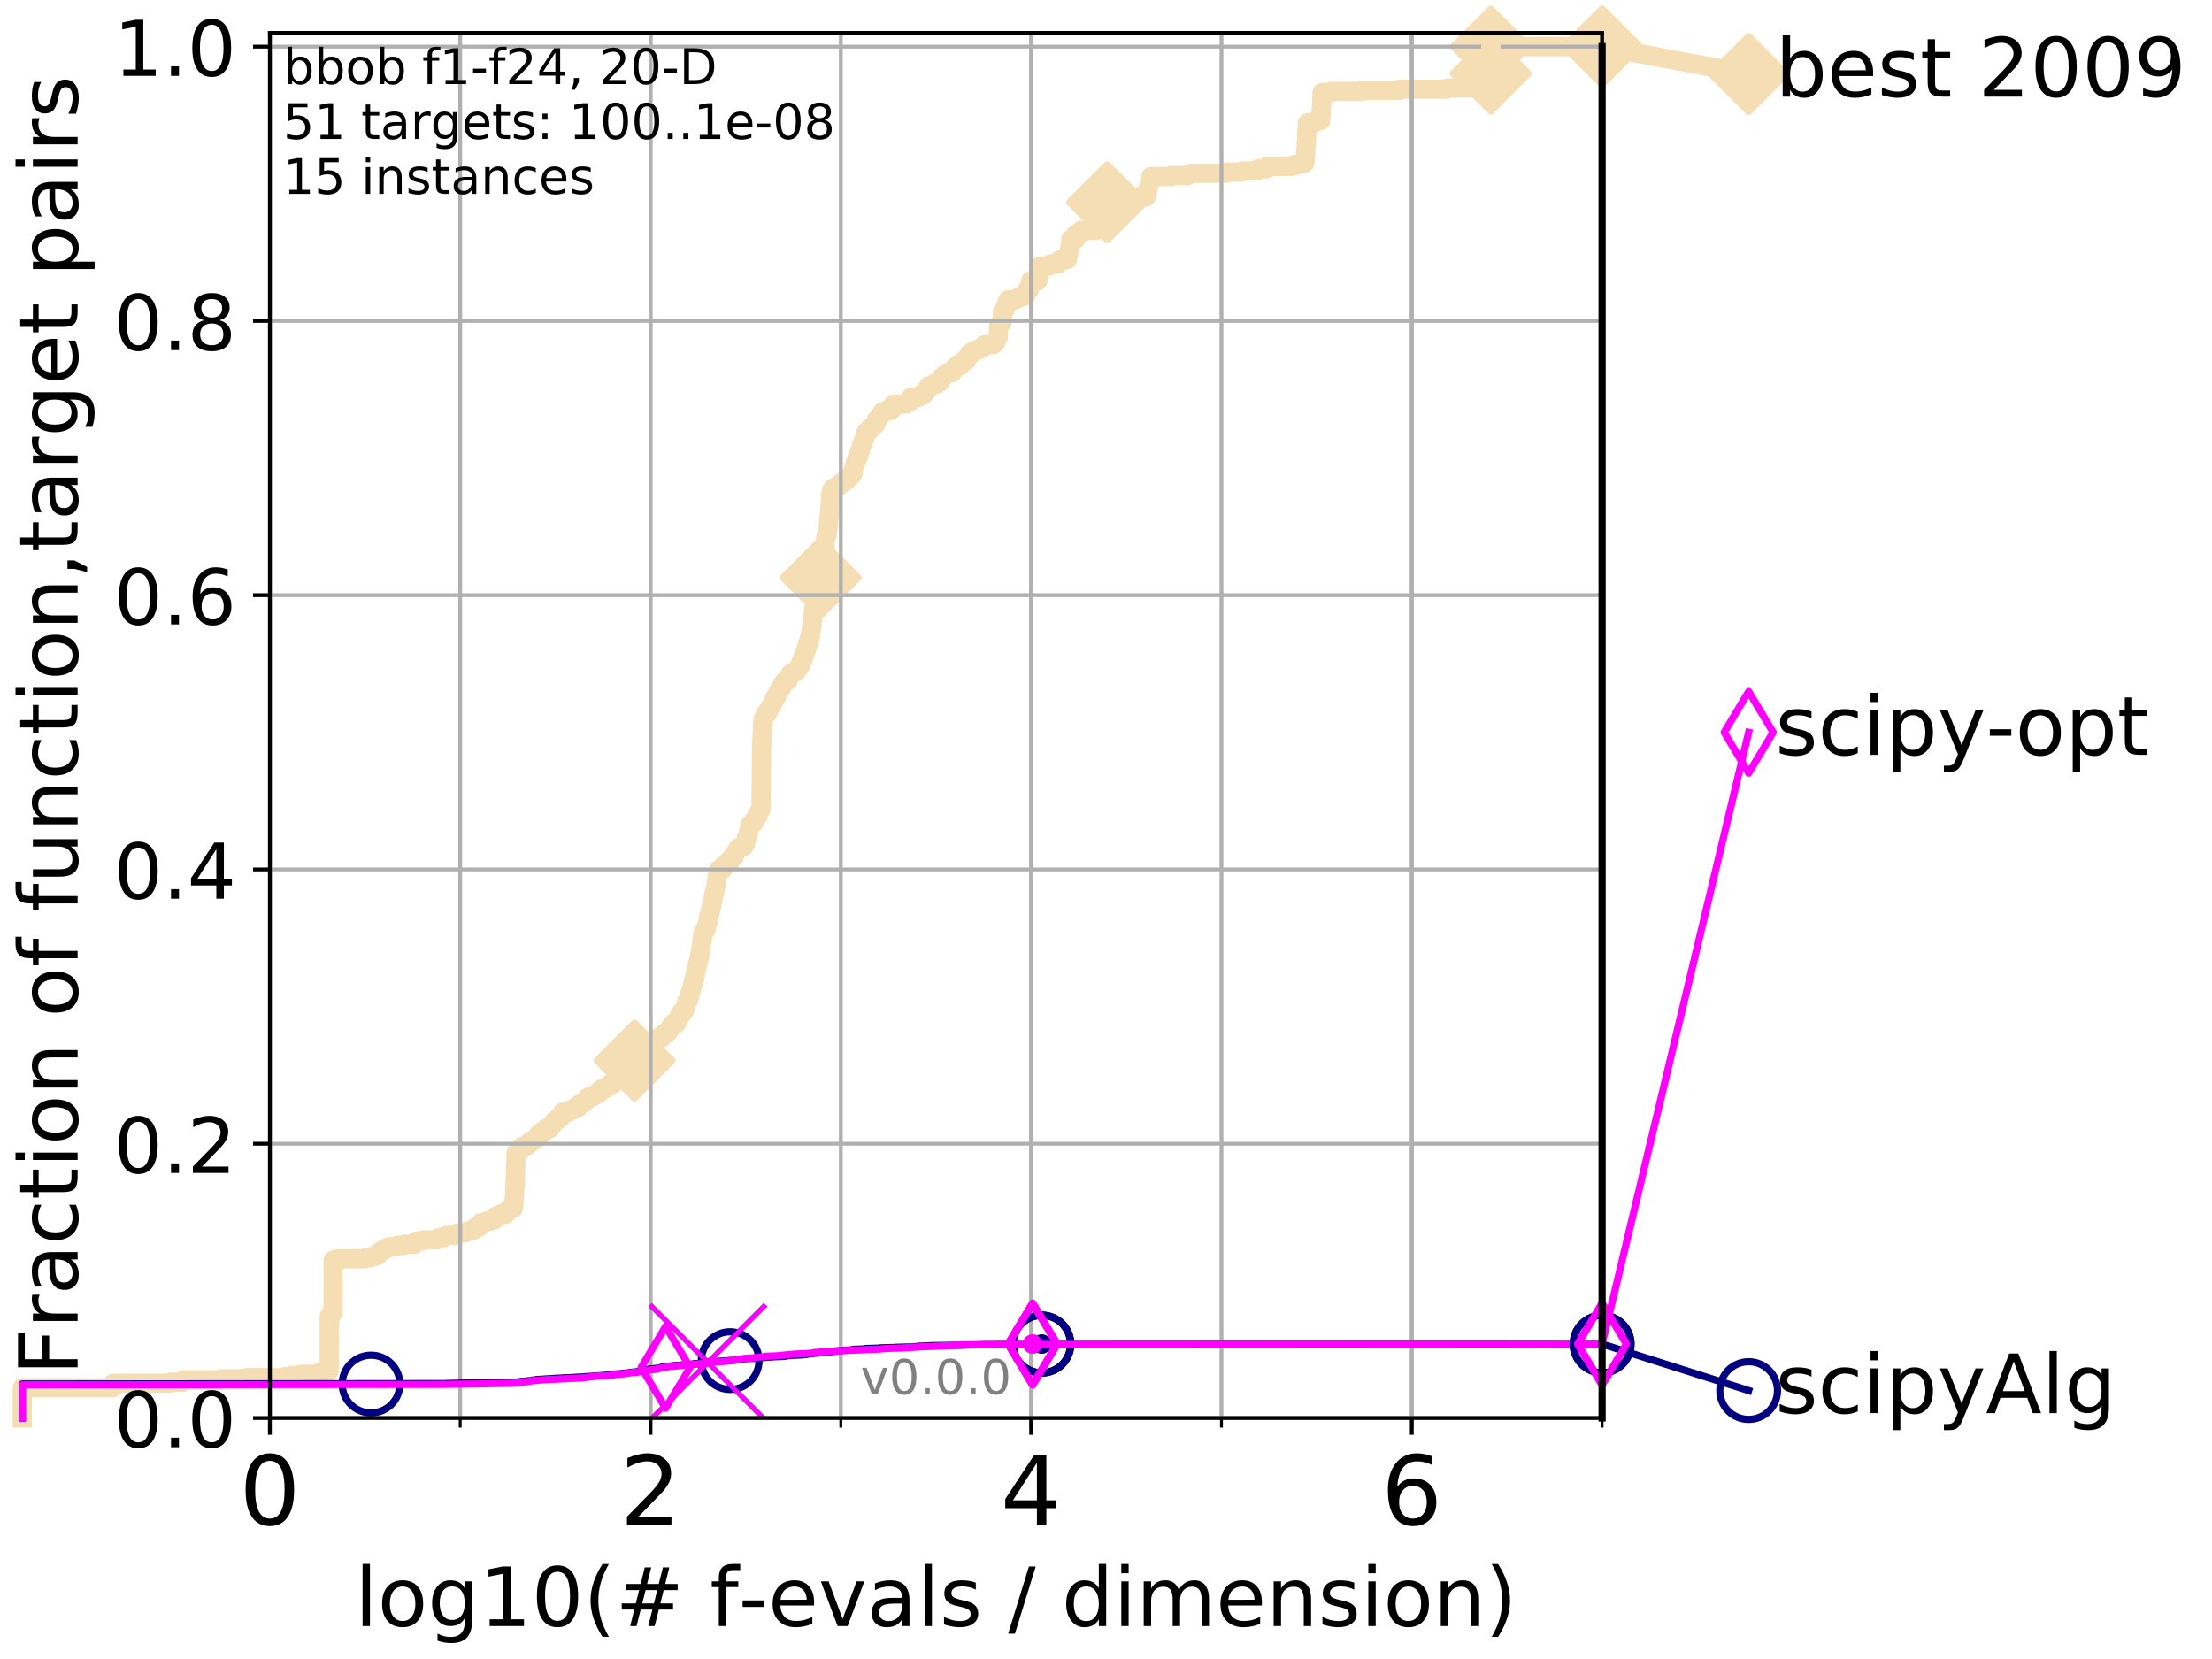 <?xml version="1.0" encoding="utf-8" standalone="no"?>
<!DOCTYPE svg PUBLIC "-//W3C//DTD SVG 1.1//EN"
  "http://www.w3.org/Graphics/SVG/1.1/DTD/svg11.dtd">
<!-- Created with matplotlib (http://matplotlib.org/) -->
<svg height="345pt" version="1.1" viewBox="0 0 460 345" width="460pt" xmlns="http://www.w3.org/2000/svg" xmlns:xlink="http://www.w3.org/1999/xlink">
 <defs>
  <style type="text/css">
*{stroke-linecap:butt;stroke-linejoin:round;}
  </style>
 </defs>
 <g id="figure_1">
  <g id="patch_1">
   <path d="M 0 345.6 
L 460.8 345.6 
L 460.8 0 
L 0 0 
z
" style="fill:#ffffff;"/>
  </g>
  <g id="axes_1">
   <g id="patch_2">
    <path d="M 56.12 294.88 
L 333.168 294.88 
L 333.168 6.845 
L 56.12 6.845 
z
" style="fill:#ffffff;"/>
   </g>
   <g id="line2d_1">
    <path d="M 4.627 294.88 
L 4.627 288.589 
L 23.511 288.589 
L 23.511 287.657 
L 35.425 287.657 
L 35.425 287.424 
L 38.075 287.424 
L 38.075 286.958 
L 45.844 286.958 
L 45.844 286.725 
L 51.175 286.725 
L 51.175 286.492 
L 59.254 286.492 
L 59.254 286.259 
L 60.63 286.259 
L 60.63 286.026 
L 62.507 286.026 
L 62.507 285.793 
L 66.223 285.793 
L 66.223 285.56 
L 66.694 285.56 
L 66.694 285.327 
L 67.599 285.327 
L 67.599 285.094 
L 68.459 285.094 
L 68.459 273.678 
L 68.873 273.678 
L 68.873 272.979 
L 69.277 272.979 
L 69.277 262.028 
L 70.059 262.028 
L 70.059 261.795 
L 75.842 261.795 
L 75.842 261.562 
L 77.155 261.562 
L 77.155 261.329 
L 77.897 261.329 
L 77.897 261.096 
L 78.608 261.096 
L 78.608 260.863 
L 78.839 260.863 
L 78.839 260.397 
L 79.292 260.397 
L 79.292 260.164 
L 79.513 260.164 
L 79.513 259.931 
L 79.949 259.931 
L 79.949 259.698 
L 80.373 259.698 
L 80.373 259.465 
L 81.192 259.465 
L 81.192 259.232 
L 82.537 259.232 
L 82.537 258.999 
L 83.955 258.999 
L 83.955 258.766 
L 86.186 258.766 
L 86.186 258.533 
L 86.335 258.533 
L 86.335 258.3 
L 86.629 258.3 
L 86.629 258.067 
L 87.892 258.067 
L 87.892 257.834 
L 90.981 257.834 
L 90.981 257.601 
L 91.317 257.601 
L 91.317 257.368 
L 92.287 257.368 
L 92.287 257.135 
L 92.905 257.135 
L 92.905 256.902 
L 94.543 256.902 
L 94.543 256.669 
L 95.086 256.669 
L 95.086 256.436 
L 96.619 256.436 
L 96.619 256.203 
L 97.258 256.203 
L 97.258 255.97 
L 98.175 255.97 
L 98.175 255.737 
L 98.688 255.737 
L 98.76 255.271 
L 99.534 255.271 
L 99.534 255.038 
L 99.671 255.038 
L 99.671 254.805 
L 99.807 254.805 
L 99.874 254.339 
L 100.665 254.339 
L 100.665 254.106 
L 101.359 254.106 
L 101.359 253.873 
L 102.203 253.873 
L 102.203 253.64 
L 102.895 253.64 
L 102.952 253.174 
L 103.008 253.174 
L 103.008 252.941 
L 103.723 252.941 
L 103.723 252.708 
L 103.991 252.708 
L 103.991 252.475 
L 105.169 252.475 
L 105.169 252.242 
L 105.415 252.242 
L 105.464 251.776 
L 105.658 251.776 
L 105.658 251.543 
L 105.897 251.543 
L 105.897 251.31 
L 106.731 251.31 
L 106.821 250.844 
L 106.866 250.844 
L 106.956 248.747 
L 107 248.747 
L 107.089 246.185 
L 107.133 246.185 
L 107.221 242.457 
L 107.265 242.457 
L 107.309 239.894 
L 107.396 239.894 
L 107.396 239.661 
L 107.784 239.661 
L 107.784 239.428 
L 108.121 239.428 
L 108.204 238.962 
L 108.287 238.962 
L 108.287 238.729 
L 108.41 238.729 
L 108.41 238.496 
L 108.856 238.496 
L 108.856 238.263 
L 109.675 238.263 
L 109.675 238.03 
L 109.865 238.03 
L 109.865 237.797 
L 110.274 237.797 
L 110.311 237.331 
L 110.782 237.331 
L 110.782 237.098 
L 111.136 237.098 
L 111.136 236.865 
L 111.414 236.865 
L 111.414 236.632 
L 111.856 236.632 
L 111.923 235.933 
L 112.122 235.933 
L 112.122 235.7 
L 112.579 235.7 
L 112.579 235.467 
L 112.771 235.467 
L 112.771 235.234 
L 113.396 235.234 
L 113.427 234.768 
L 114.293 234.768 
L 114.38 234.069 
L 114.838 234.069 
L 114.866 233.603 
L 115.173 233.603 
L 115.256 233.137 
L 115.664 233.137 
L 115.664 232.904 
L 116.011 232.904 
L 116.037 232.438 
L 116.632 232.438 
L 116.657 231.972 
L 116.834 231.972 
L 116.834 231.739 
L 117.009 231.739 
L 117.034 231.273 
L 118.326 231.273 
L 118.326 231.04 
L 118.554 231.04 
L 118.554 230.807 
L 119.223 230.807 
L 119.223 230.574 
L 119.57 230.574 
L 119.57 230.341 
L 120.242 230.341 
L 120.345 229.875 
L 120.467 229.875 
L 120.467 229.642 
L 120.949 229.642 
L 120.949 229.409 
L 121.417 229.409 
L 121.417 229.176 
L 121.666 229.176 
L 121.666 228.943 
L 121.892 228.943 
L 121.892 228.71 
L 122.133 228.71 
L 122.152 228.244 
L 122.625 228.244 
L 122.625 228.011 
L 123.397 228.011 
L 123.397 227.778 
L 123.87 227.778 
L 123.87 227.545 
L 124.069 227.545 
L 124.069 227.312 
L 124.653 227.312 
L 124.653 227.079 
L 124.844 227.079 
L 124.907 226.613 
L 125.094 226.613 
L 125.094 226.38 
L 126.032 226.38 
L 126.032 226.147 
L 126.367 226.147 
L 126.367 225.914 
L 126.752 225.914 
L 126.766 225.448 
L 127.416 225.448 
L 127.511 224.982 
L 127.819 224.982 
L 127.819 224.749 
L 128.121 224.749 
L 128.121 224.516 
L 128.277 224.516 
L 128.277 224.283 
L 128.533 224.283 
L 128.533 224.05 
L 128.948 224.05 
L 128.985 223.584 
L 129.45 223.584 
L 129.45 223.351 
L 129.678 223.351 
L 129.678 223.118 
L 129.808 223.118 
L 129.808 222.885 
L 129.984 222.885 
L 130.078 222.186 
L 130.412 222.186 
L 130.412 221.953 
L 130.661 221.953 
L 130.661 221.72 
L 131.257 221.72 
L 131.257 221.487 
L 131.537 221.487 
L 131.591 221.021 
L 131.686 221.021 
L 131.686 220.788 
L 131.928 220.788 
L 131.949 220.322 
L 132.187 220.322 
L 132.187 220.089 
L 132.644 220.089 
L 132.724 219.623 
L 132.833 219.623 
L 132.883 219.157 
L 133.627 219.157 
L 133.627 218.924 
L 134.057 218.924 
L 134.158 218.458 
L 134.637 218.458 
L 134.735 217.992 
L 135.456 217.992 
L 135.473 217.526 
L 135.592 217.526 
L 135.609 217.06 
L 135.718 217.06 
L 135.718 216.827 
L 135.918 216.827 
L 135.918 216.594 
L 136.631 216.594 
L 136.687 216.129 
L 136.821 216.129 
L 136.821 215.896 
L 137.132 215.896 
L 137.132 215.663 
L 137.761 215.663 
L 137.761 215.43 
L 137.997 215.43 
L 138.034 214.964 
L 138.346 214.964 
L 138.346 214.731 
L 138.891 214.731 
L 138.96 214.265 
L 139.085 214.265 
L 139.085 214.032 
L 139.358 214.032 
L 139.412 213.566 
L 139.62 213.566 
L 139.62 213.333 
L 139.78 213.333 
L 139.885 212.867 
L 140.688 212.867 
L 140.757 212.401 
L 140.819 212.401 
L 140.819 212.168 
L 140.974 212.168 
L 141.054 211.702 
L 141.091 211.702 
L 141.091 211.469 
L 141.334 211.469 
L 141.334 211.236 
L 141.538 211.236 
L 141.538 211.003 
L 141.681 211.003 
L 141.705 210.537 
L 141.793 210.537 
L 141.793 210.304 
L 142.125 210.304 
L 142.125 210.071 
L 142.383 210.071 
L 142.428 209.605 
L 142.524 209.605 
L 142.541 209.139 
L 142.637 209.139 
L 142.676 208.673 
L 142.776 208.673 
L 142.821 208.207 
L 143.057 208.207 
L 143.117 207.741 
L 143.301 207.741 
L 143.393 207.042 
L 143.436 207.042 
L 143.489 206.343 
L 143.632 206.343 
L 143.632 206.11 
L 143.764 206.11 
L 143.874 205.178 
L 143.973 205.178 
L 144.076 204.712 
L 144.122 204.712 
L 144.173 204.246 
L 144.291 204.246 
L 144.392 203.547 
L 144.458 203.547 
L 144.523 202.848 
L 144.598 202.848 
L 144.673 202.149 
L 144.743 202.149 
L 144.807 201.45 
L 144.871 201.45 
L 144.95 200.751 
L 145.037 200.751 
L 145.105 200.285 
L 145.173 200.285 
L 145.255 199.819 
L 145.294 199.819 
L 145.351 199.353 
L 145.408 199.353 
L 145.489 198.654 
L 145.522 198.654 
L 145.593 197.955 
L 145.673 197.955 
L 145.762 197.256 
L 145.786 197.256 
L 145.888 196.324 
L 145.897 196.324 
L 145.99 195.392 
L 146.031 195.392 
L 146.132 194.46 
L 146.177 194.46 
L 146.237 193.994 
L 146.39 193.994 
L 146.404 193.528 
L 146.627 193.528 
L 146.627 193.295 
L 146.83 193.295 
L 146.905 192.596 
L 147.001 192.596 
L 147.07 192.13 
L 147.143 192.13 
L 147.212 191.664 
L 147.255 191.664 
L 147.362 190.499 
L 147.459 190.499 
L 147.561 189.8 
L 147.653 189.8 
L 147.741 189.334 
L 147.782 189.334 
L 147.873 188.635 
L 147.939 188.635 
L 147.988 188.169 
L 148.054 188.169 
L 148.107 187.703 
L 148.172 187.703 
L 148.265 186.771 
L 148.33 186.771 
L 148.398 186.072 
L 148.47 186.072 
L 148.545 185.606 
L 148.605 185.606 
L 148.715 184.907 
L 148.747 184.907 
L 148.852 184.209 
L 148.899 184.209 
L 148.988 183.51 
L 149.035 183.51 
L 149.116 182.578 
L 149.154 182.578 
L 149.238 181.879 
L 149.284 181.879 
L 149.367 180.947 
L 150.043 180.947 
L 150.043 180.714 
L 150.378 180.714 
L 150.464 180.015 
L 150.85 180.015 
L 150.85 179.782 
L 151.252 179.782 
L 151.299 179.316 
L 151.766 179.316 
L 151.796 178.85 
L 151.888 178.85 
L 151.888 178.617 
L 152.164 178.617 
L 152.164 178.384 
L 152.419 178.384 
L 152.419 178.151 
L 152.686 178.151 
L 152.789 177.452 
L 152.913 177.452 
L 152.913 177.219 
L 153.185 177.219 
L 153.224 176.753 
L 153.497 176.753 
L 153.569 176.287 
L 154.034 176.287 
L 154.034 176.054 
L 154.702 176.054 
L 154.718 175.588 
L 154.939 175.588 
L 154.939 175.355 
L 155.086 175.355 
L 155.162 174.423 
L 155.218 174.423 
L 155.218 174.19 
L 155.345 174.19 
L 155.345 173.957 
L 155.52 173.957 
L 155.581 173.491 
L 155.644 173.491 
L 155.668 172.792 
L 155.767 172.792 
L 155.871 171.627 
L 156.129 171.627 
L 156.129 171.394 
L 156.51 171.394 
L 156.51 171.161 
L 156.773 171.161 
L 156.829 170.462 
L 157.015 170.462 
L 157.015 170.229 
L 157.232 170.229 
L 157.232 169.996 
L 157.451 169.996 
L 157.55 169.53 
L 157.744 169.53 
L 157.814 168.831 
L 157.973 168.831 
L 157.973 168.598 
L 158.126 168.598 
L 158.126 168.365 
L 158.255 168.365 
L 158.365 156.249 
L 158.372 156.249 
L 158.448 153.453 
L 158.484 153.453 
L 158.595 150.425 
L 158.597 150.425 
L 158.692 149.726 
L 158.71 149.726 
L 158.71 149.493 
L 158.885 149.493 
L 158.885 149.26 
L 159.004 149.26 
L 159.004 149.027 
L 159.144 149.027 
L 159.18 148.561 
L 159.259 148.561 
L 159.259 148.328 
L 159.596 148.328 
L 159.596 148.095 
L 159.717 148.095 
L 159.756 147.629 
L 159.962 147.629 
L 159.962 147.396 
L 160.119 147.396 
L 160.19 146.93 
L 160.32 146.93 
L 160.32 146.697 
L 160.47 146.697 
L 160.555 146.231 
L 160.765 146.231 
L 160.804 145.765 
L 160.88 145.765 
L 160.965 145.299 
L 161.248 145.299 
L 161.248 145.066 
L 161.455 145.066 
L 161.556 144.367 
L 161.641 144.367 
L 161.641 144.134 
L 161.837 144.134 
L 161.932 143.668 
L 162.064 143.668 
L 162.128 143.202 
L 162.442 143.202 
L 162.527 142.736 
L 162.639 142.736 
L 162.742 142.27 
L 162.841 142.27 
L 162.841 142.037 
L 163.008 142.037 
L 163.008 141.804 
L 163.422 141.804 
L 163.422 141.571 
L 163.869 141.571 
L 163.957 140.872 
L 164.16 140.872 
L 164.16 140.639 
L 164.286 140.639 
L 164.303 140.173 
L 164.707 140.173 
L 164.707 139.94 
L 165.032 139.94 
L 165.032 139.707 
L 165.456 139.707 
L 165.456 139.474 
L 165.768 139.474 
L 165.768 139.241 
L 165.952 139.241 
L 165.952 139.008 
L 166.14 139.008 
L 166.234 138.542 
L 166.418 138.542 
L 166.478 137.843 
L 166.648 137.843 
L 166.662 137.377 
L 166.852 137.377 
L 166.853 136.911 
L 167.052 136.911 
L 167.052 136.678 
L 167.233 136.678 
L 167.339 135.746 
L 167.441 135.746 
L 167.441 135.513 
L 167.579 135.513 
L 167.645 134.814 
L 167.833 134.814 
L 167.921 133.882 
L 168.025 133.882 
L 168.025 133.649 
L 168.195 133.649 
L 168.278 132.95 
L 168.363 132.95 
L 168.376 132.484 
L 168.51 132.484 
L 168.618 131.319 
L 168.653 131.319 
L 168.745 130.62 
L 168.787 130.62 
L 168.884 129.222 
L 168.922 129.222 
L 169.003 128.29 
L 169.049 128.29 
L 169.147 127.125 
L 169.188 127.125 
L 169.194 126.659 
L 169.355 126.659 
L 169.461 125.494 
L 169.496 125.494 
L 169.585 125.028 
L 169.656 125.028 
L 169.76 124.096 
L 169.818 124.096 
L 169.879 123.63 
L 170.008 123.63 
L 170.118 122.931 
L 170.133 122.931 
L 170.168 122.232 
L 170.376 122.232 
L 170.391 121.534 
L 170.504 121.534 
L 170.56 120.602 
L 170.648 120.602 
L 170.657 119.903 
L 170.93 119.903 
L 170.989 119.437 
L 171.107 119.437 
L 171.169 118.971 
L 171.242 118.971 
L 171.324 118.272 
L 171.519 118.272 
L 171.573 112.68 
L 171.642 112.68 
L 171.724 111.748 
L 171.791 111.748 
L 171.858 111.282 
L 172.03 111.282 
L 172.135 109.884 
L 172.15 109.884 
L 172.255 108.952 
L 172.292 108.952 
L 172.376 107.787 
L 172.414 107.787 
L 172.504 106.855 
L 172.536 106.855 
L 172.647 104.525 
L 172.656 104.525 
L 172.744 102.661 
L 172.785 102.661 
L 172.874 102.195 
L 172.919 102.195 
L 172.919 101.962 
L 173.144 101.962 
L 173.216 101.496 
L 173.745 101.496 
L 173.745 101.263 
L 174.25 101.263 
L 174.25 101.03 
L 174.473 101.03 
L 174.473 100.797 
L 174.679 100.797 
L 174.679 100.564 
L 175.261 100.564 
L 175.299 100.098 
L 175.796 100.098 
L 175.796 99.865 
L 176.119 99.865 
L 176.119 99.632 
L 176.271 99.632 
L 176.271 99.399 
L 176.603 99.399 
L 176.701 98.933 
L 177.121 98.933 
L 177.191 98.467 
L 177.376 98.467 
L 177.469 97.535 
L 177.534 97.535 
L 177.62 97.069 
L 177.685 97.069 
L 177.779 96.603 
L 177.84 96.603 
L 177.94 95.904 
L 178.105 95.904 
L 178.182 95.205 
L 178.312 95.205 
L 178.312 94.972 
L 178.556 94.972 
L 178.655 94.273 
L 178.73 94.273 
L 178.735 93.807 
L 178.91 93.807 
L 179.007 93.108 
L 179.081 93.108 
L 179.134 92.642 
L 179.241 92.642 
L 179.241 92.409 
L 179.458 92.409 
L 179.541 91.71 
L 179.576 91.71 
L 179.642 91.244 
L 179.753 91.244 
L 179.834 90.778 
L 179.916 90.778 
L 179.917 90.312 
L 180.031 90.312 
L 180.031 90.08 
L 180.181 90.08 
L 180.282 89.614 
L 180.633 89.614 
L 180.633 89.381 
L 180.967 89.381 
L 180.976 88.915 
L 181.253 88.915 
L 181.253 88.682 
L 181.609 88.682 
L 181.609 88.449 
L 181.939 88.449 
L 182.039 87.983 
L 182.208 87.983 
L 182.274 87.284 
L 182.541 87.284 
L 182.541 87.051 
L 182.733 87.051 
L 182.733 86.818 
L 182.85 86.818 
L 182.85 86.585 
L 183.032 86.585 
L 183.129 86.119 
L 183.387 86.119 
L 183.491 85.653 
L 184.143 85.653 
L 184.143 85.42 
L 185.174 85.42 
L 185.174 85.187 
L 185.487 85.187 
L 185.574 84.488 
L 185.726 84.488 
L 185.781 84.022 
L 188.357 84.022 
L 188.357 83.789 
L 188.65 83.789 
L 188.65 83.556 
L 189.227 83.556 
L 189.268 83.09 
L 189.357 83.09 
L 189.41 82.624 
L 191.137 82.624 
L 191.212 82.158 
L 192.055 82.158 
L 192.055 81.925 
L 192.183 81.925 
L 192.183 81.692 
L 192.436 81.692 
L 192.436 81.459 
L 192.641 81.459 
L 192.641 81.226 
L 192.827 81.226 
L 192.832 80.76 
L 193.076 80.76 
L 193.077 80.294 
L 193.683 80.294 
L 193.683 80.061 
L 194.056 80.061 
L 194.056 79.828 
L 195.003 79.828 
L 195.003 79.595 
L 195.345 79.595 
L 195.374 79.129 
L 195.468 79.129 
L 195.468 78.896 
L 195.752 78.896 
L 195.781 78.43 
L 196.1 78.43 
L 196.1 78.197 
L 196.318 78.197 
L 196.318 77.964 
L 196.633 77.964 
L 196.633 77.731 
L 196.891 77.731 
L 196.891 77.498 
L 198.03 77.498 
L 198.03 77.265 
L 198.149 77.265 
L 198.149 77.032 
L 198.378 77.032 
L 198.378 76.799 
L 198.545 76.799 
L 198.566 76.333 
L 198.784 76.333 
L 198.784 76.1 
L 199.677 76.1 
L 199.787 75.634 
L 199.818 75.634 
L 199.818 75.401 
L 200.34 75.401 
L 200.392 74.935 
L 201.048 74.935 
L 201.145 74.469 
L 201.255 74.469 
L 201.363 74.003 
L 201.475 74.003 
L 201.561 73.537 
L 201.828 73.537 
L 201.828 73.304 
L 202.44 73.304 
L 202.44 73.071 
L 202.611 73.071 
L 202.611 72.838 
L 203.242 72.838 
L 203.242 72.605 
L 203.897 72.605 
L 203.897 72.372 
L 204.274 72.372 
L 204.274 72.139 
L 204.465 72.139 
L 204.465 71.906 
L 204.758 71.906 
L 204.758 71.673 
L 206.49 71.673 
L 206.49 71.44 
L 206.94 71.44 
L 206.94 71.207 
L 207.108 71.207 
L 207.108 70.974 
L 207.225 70.974 
L 207.321 70.508 
L 207.394 70.508 
L 207.486 70.042 
L 207.603 70.042 
L 207.695 67.712 
L 207.767 67.712 
L 207.767 67.479 
L 208.026 67.479 
L 208.026 67.246 
L 208.212 67.246 
L 208.212 67.013 
L 208.432 67.013 
L 208.453 64.916 
L 208.669 64.916 
L 208.669 64.683 
L 208.782 64.683 
L 208.782 64.45 
L 208.962 64.45 
L 208.962 64.217 
L 209.086 64.217 
L 209.087 63.751 
L 209.224 63.751 
L 209.317 63.052 
L 209.421 63.052 
L 209.512 62.586 
L 209.607 62.586 
L 209.607 62.353 
L 211.244 62.353 
L 211.244 62.12 
L 211.618 62.12 
L 211.618 61.887 
L 212.167 61.887 
L 212.167 61.654 
L 212.916 61.654 
L 212.916 61.421 
L 213.364 61.421 
L 213.462 60.722 
L 213.504 60.722 
L 213.571 60.256 
L 214.019 60.256 
L 214.103 59.557 
L 214.159 59.557 
L 214.24 58.858 
L 214.281 58.858 
L 214.333 58.393 
L 215.826 58.393 
L 215.931 57.461 
L 215.971 57.461 
L 216.079 56.529 
L 216.109 56.529 
L 216.216 55.597 
L 216.242 55.597 
L 216.242 55.364 
L 218.152 55.364 
L 218.152 55.131 
L 218.371 55.131 
L 218.371 54.898 
L 220.062 54.898 
L 220.158 54.199 
L 220.576 54.199 
L 220.576 53.966 
L 222.003 53.966 
L 222.105 53.267 
L 222.148 53.267 
L 222.236 52.568 
L 222.272 52.568 
L 222.37 51.869 
L 222.417 51.869 
L 222.508 51.17 
L 222.55 51.17 
L 222.656 50.005 
L 222.669 50.005 
L 222.669 49.772 
L 223.715 49.772 
L 223.73 48.607 
L 224.705 48.607 
L 224.798 47.908 
L 227.919 47.908 
L 227.919 47.675 
L 228.314 47.675 
L 228.391 46.976 
L 228.428 46.976 
L 228.532 46.044 
L 228.564 46.044 
L 228.644 45.345 
L 228.682 45.345 
L 228.782 44.18 
L 228.815 44.18 
L 228.893 43.248 
L 229.667 43.248 
L 229.667 43.015 
L 229.795 43.015 
L 229.795 42.782 
L 229.954 42.782 
L 229.954 42.549 
L 230.114 42.549 
L 230.114 42.316 
L 230.245 42.316 
L 230.245 42.083 
L 230.424 42.083 
L 230.524 41.617 
L 230.645 41.617 
L 230.645 41.384 
L 230.761 41.384 
L 230.761 41.151 
L 232.802 41.151 
L 232.802 40.918 
L 238.369 40.918 
L 238.443 40.452 
L 238.497 40.452 
L 238.554 39.986 
L 238.608 39.986 
L 238.664 39.52 
L 238.722 39.52 
L 238.784 39.054 
L 238.839 39.054 
L 238.946 38.355 
L 239.004 38.355 
L 239.108 37.656 
L 239.159 37.656 
L 239.253 36.957 
L 239.318 36.957 
L 239.318 36.724 
L 243.527 36.724 
L 243.527 36.491 
L 247.092 36.491 
L 247.092 36.258 
L 247.426 36.258 
L 247.426 36.025 
L 255.07 36.025 
L 255.07 35.792 
L 258.326 35.792 
L 258.326 35.559 
L 261.538 35.559 
L 261.643 35.093 
L 263.436 35.093 
L 263.497 34.627 
L 268.632 34.627 
L 268.632 34.394 
L 269.409 34.394 
L 269.409 34.161 
L 270.53 34.161 
L 270.53 33.928 
L 271.362 33.928 
L 271.457 32.763 
L 271.473 32.763 
L 271.578 30.666 
L 271.596 30.666 
L 271.694 28.802 
L 271.709 28.802 
L 271.819 26.706 
L 271.834 26.706 
L 271.891 25.541 
L 273.417 25.541 
L 273.52 25.075 
L 274.634 25.075 
L 274.736 23.211 
L 274.749 23.211 
L 274.846 21.114 
L 274.86 21.114 
L 274.939 19.25 
L 276.685 19.25 
L 276.685 19.017 
L 283.266 19.017 
L 283.266 18.784 
L 291.118 18.784 
L 291.118 18.551 
L 300.993 18.551 
L 300.993 18.318 
L 309.992 18.318 
L 310.033 9.697 
L 333.168 9.697 
L 333.168 9.697 
" style="fill:none;stroke:#f5deb3;stroke-linecap:square;stroke-width:4;"/>
   </g>
   <g id="line2d_2">
    <defs>
     <path d="M -0 7.778 
L 7.778 0 
L 0 -7.778 
L -7.778 -0 
z
" id="m42e9cfd5a5" style="stroke:#f5deb3;stroke-linejoin:miter;stroke-width:1.5;"/>
    </defs>
    <g>
     <use style="fill:#f5deb3;stroke:#f5deb3;stroke-linejoin:miter;stroke-width:1.5;" x="131.949" xlink:href="#m42e9cfd5a5" y="220.555"/>
     <use style="fill:#f5deb3;stroke:#f5deb3;stroke-linejoin:miter;stroke-width:1.5;" x="170.657" xlink:href="#m42e9cfd5a5" y="120.136"/>
     <use style="fill:#f5deb3;stroke:#f5deb3;stroke-linejoin:miter;stroke-width:1.5;" x="230.245" xlink:href="#m42e9cfd5a5" y="42.083"/>
     <use style="fill:#f5deb3;stroke:#f5deb3;stroke-linejoin:miter;stroke-width:1.5;" x="310.006" xlink:href="#m42e9cfd5a5" y="15.289"/>
     <use style="fill:#f5deb3;stroke:#f5deb3;stroke-linejoin:miter;stroke-width:1.5;" x="310.033" xlink:href="#m42e9cfd5a5" y="9.697"/>
     <use style="fill:#f5deb3;stroke:#f5deb3;stroke-linejoin:miter;stroke-width:1.5;" x="333.168" xlink:href="#m42e9cfd5a5" y="9.697"/>
    </g>
   </g>
   <g id="line2d_3">
    <path style="fill:none;stroke:#f5deb3;stroke-linecap:square;stroke-width:4;"/>
    <g/>
   </g>
   <g id="line2d_4">
    <path d="M 333.168 9.697 
L 363.643 15.401 
" style="fill:none;stroke:#f5deb3;stroke-linecap:square;stroke-width:4;"/>
    <g>
     <use style="fill:#f5deb3;stroke:#f5deb3;stroke-linejoin:miter;stroke-width:1.5;" x="333.168" xlink:href="#m42e9cfd5a5" y="9.697"/>
     <use style="fill:#f5deb3;stroke:#f5deb3;stroke-linejoin:miter;stroke-width:1.5;" x="363.643" xlink:href="#m42e9cfd5a5" y="15.401"/>
    </g>
   </g>
   <g id="matplotlib.axis_1">
    <g id="xtick_1">
     <g id="line2d_5">
      <path clip-path="url(#p6c4c4b942c)" d="M 56.12 294.88 
L 56.12 6.845 
" style="fill:none;stroke:#b0b0b0;stroke-linecap:square;stroke-width:0.8;"/>
     </g>
     <g id="line2d_6">
      <defs>
       <path d="M 0 0 
L 0 3.5 
" id="m0df3a12b85" style="stroke:#000000;stroke-width:0.8;"/>
      </defs>
      <g>
       <use style="stroke:#000000;stroke-width:0.8;" x="56.12" xlink:href="#m0df3a12b85" y="294.88"/>
      </g>
     </g>
     <g id="text_1">
      <!-- 0 -->
      <defs>
       <path d="M 31.781 66.406 
Q 24.172 66.406 20.328 58.906 
Q 16.5 51.422 16.5 36.375 
Q 16.5 21.391 20.328 13.891 
Q 24.172 6.391 31.781 6.391 
Q 39.453 6.391 43.281 13.891 
Q 47.125 21.391 47.125 36.375 
Q 47.125 51.422 43.281 58.906 
Q 39.453 66.406 31.781 66.406 
z
M 31.781 74.219 
Q 44.047 74.219 50.516 64.516 
Q 56.984 54.828 56.984 36.375 
Q 56.984 17.969 50.516 8.266 
Q 44.047 -1.422 31.781 -1.422 
Q 19.531 -1.422 13.062 8.266 
Q 6.594 17.969 6.594 36.375 
Q 6.594 54.828 13.062 64.516 
Q 19.531 74.219 31.781 74.219 
z
" id="DejaVuSans-30"/>
      </defs>
      <g transform="translate(49.758 317.077)scale(0.2 -0.2)">
       <use xlink:href="#DejaVuSans-30"/>
      </g>
     </g>
    </g>
    <g id="xtick_2">
     <g id="line2d_7">
      <path clip-path="url(#p6c4c4b942c)" d="M 135.277 294.88 
L 135.277 6.845 
" style="fill:none;stroke:#b0b0b0;stroke-linecap:square;stroke-width:0.8;"/>
     </g>
     <g id="line2d_8">
      <g>
       <use style="stroke:#000000;stroke-width:0.8;" x="135.277" xlink:href="#m0df3a12b85" y="294.88"/>
      </g>
     </g>
     <g id="text_2">
      <!-- 2 -->
      <defs>
       <path d="M 19.188 8.297 
L 53.609 8.297 
L 53.609 0 
L 7.328 0 
L 7.328 8.297 
Q 12.938 14.109 22.625 23.891 
Q 32.328 33.688 34.812 36.531 
Q 39.547 41.844 41.422 45.531 
Q 43.312 49.219 43.312 52.781 
Q 43.312 58.594 39.234 62.25 
Q 35.156 65.922 28.609 65.922 
Q 23.969 65.922 18.812 64.312 
Q 13.672 62.703 7.812 59.422 
L 7.812 69.391 
Q 13.766 71.781 18.938 73 
Q 24.125 74.219 28.422 74.219 
Q 39.75 74.219 46.484 68.547 
Q 53.219 62.891 53.219 53.422 
Q 53.219 48.922 51.531 44.891 
Q 49.859 40.875 45.406 35.406 
Q 44.188 33.984 37.641 27.219 
Q 31.109 20.453 19.188 8.297 
z
" id="DejaVuSans-32"/>
      </defs>
      <g transform="translate(128.914 317.077)scale(0.2 -0.2)">
       <use xlink:href="#DejaVuSans-32"/>
      </g>
     </g>
    </g>
    <g id="xtick_3">
     <g id="line2d_9">
      <path clip-path="url(#p6c4c4b942c)" d="M 214.433 294.88 
L 214.433 6.845 
" style="fill:none;stroke:#b0b0b0;stroke-linecap:square;stroke-width:0.8;"/>
     </g>
     <g id="line2d_10">
      <g>
       <use style="stroke:#000000;stroke-width:0.8;" x="214.433" xlink:href="#m0df3a12b85" y="294.88"/>
      </g>
     </g>
     <g id="text_3">
      <!-- 4 -->
      <defs>
       <path d="M 37.797 64.312 
L 12.891 25.391 
L 37.797 25.391 
z
M 35.203 72.906 
L 47.609 72.906 
L 47.609 25.391 
L 58.016 25.391 
L 58.016 17.188 
L 47.609 17.188 
L 47.609 0 
L 37.797 0 
L 37.797 17.188 
L 4.891 17.188 
L 4.891 26.703 
z
" id="DejaVuSans-34"/>
      </defs>
      <g transform="translate(208.071 317.077)scale(0.2 -0.2)">
       <use xlink:href="#DejaVuSans-34"/>
      </g>
     </g>
    </g>
    <g id="xtick_4">
     <g id="line2d_11">
      <path clip-path="url(#p6c4c4b942c)" d="M 293.59 294.88 
L 293.59 6.845 
" style="fill:none;stroke:#b0b0b0;stroke-linecap:square;stroke-width:0.8;"/>
     </g>
     <g id="line2d_12">
      <g>
       <use style="stroke:#000000;stroke-width:0.8;" x="293.59" xlink:href="#m0df3a12b85" y="294.88"/>
      </g>
     </g>
     <g id="text_4">
      <!-- 6 -->
      <defs>
       <path d="M 33.016 40.375 
Q 26.375 40.375 22.484 35.828 
Q 18.609 31.297 18.609 23.391 
Q 18.609 15.531 22.484 10.953 
Q 26.375 6.391 33.016 6.391 
Q 39.656 6.391 43.531 10.953 
Q 47.406 15.531 47.406 23.391 
Q 47.406 31.297 43.531 35.828 
Q 39.656 40.375 33.016 40.375 
z
M 52.594 71.297 
L 52.594 62.312 
Q 48.875 64.062 45.094 64.984 
Q 41.312 65.922 37.594 65.922 
Q 27.828 65.922 22.672 59.328 
Q 17.531 52.734 16.797 39.406 
Q 19.672 43.656 24.016 45.922 
Q 28.375 48.188 33.594 48.188 
Q 44.578 48.188 50.953 41.516 
Q 57.328 34.859 57.328 23.391 
Q 57.328 12.156 50.688 5.359 
Q 44.047 -1.422 33.016 -1.422 
Q 20.359 -1.422 13.672 8.266 
Q 6.984 17.969 6.984 36.375 
Q 6.984 53.656 15.188 63.938 
Q 23.391 74.219 37.203 74.219 
Q 40.922 74.219 44.703 73.484 
Q 48.484 72.75 52.594 71.297 
z
" id="DejaVuSans-36"/>
      </defs>
      <g transform="translate(287.227 317.077)scale(0.2 -0.2)">
       <use xlink:href="#DejaVuSans-36"/>
      </g>
     </g>
    </g>
    <g id="xtick_5">
     <g id="line2d_13">
      <path clip-path="url(#p6c4c4b942c)" d="M 56.12 294.88 
L 56.12 6.845 
" style="fill:none;stroke:#b0b0b0;stroke-linecap:square;stroke-width:0.8;"/>
     </g>
     <g id="line2d_14">
      <defs>
       <path d="M 0 0 
L 0 2 
" id="m6802914ba5" style="stroke:#000000;stroke-width:0.6;"/>
      </defs>
      <g>
       <use style="stroke:#000000;stroke-width:0.6;" x="56.12" xlink:href="#m6802914ba5" y="294.88"/>
      </g>
     </g>
    </g>
    <g id="xtick_6">
     <g id="line2d_15">
      <path clip-path="url(#p6c4c4b942c)" d="M 95.698 294.88 
L 95.698 6.845 
" style="fill:none;stroke:#b0b0b0;stroke-linecap:square;stroke-width:0.8;"/>
     </g>
     <g id="line2d_16">
      <g>
       <use style="stroke:#000000;stroke-width:0.6;" x="95.698" xlink:href="#m6802914ba5" y="294.88"/>
      </g>
     </g>
    </g>
    <g id="xtick_7">
     <g id="line2d_17">
      <path clip-path="url(#p6c4c4b942c)" d="M 135.277 294.88 
L 135.277 6.845 
" style="fill:none;stroke:#b0b0b0;stroke-linecap:square;stroke-width:0.8;"/>
     </g>
     <g id="line2d_18">
      <g>
       <use style="stroke:#000000;stroke-width:0.6;" x="135.277" xlink:href="#m6802914ba5" y="294.88"/>
      </g>
     </g>
    </g>
    <g id="xtick_8">
     <g id="line2d_19">
      <path clip-path="url(#p6c4c4b942c)" d="M 174.855 294.88 
L 174.855 6.845 
" style="fill:none;stroke:#b0b0b0;stroke-linecap:square;stroke-width:0.8;"/>
     </g>
     <g id="line2d_20">
      <g>
       <use style="stroke:#000000;stroke-width:0.6;" x="174.855" xlink:href="#m6802914ba5" y="294.88"/>
      </g>
     </g>
    </g>
    <g id="xtick_9">
     <g id="line2d_21">
      <path clip-path="url(#p6c4c4b942c)" d="M 214.433 294.88 
L 214.433 6.845 
" style="fill:none;stroke:#b0b0b0;stroke-linecap:square;stroke-width:0.8;"/>
     </g>
     <g id="line2d_22">
      <g>
       <use style="stroke:#000000;stroke-width:0.6;" x="214.433" xlink:href="#m6802914ba5" y="294.88"/>
      </g>
     </g>
    </g>
    <g id="xtick_10">
     <g id="line2d_23">
      <path clip-path="url(#p6c4c4b942c)" d="M 254.011 294.88 
L 254.011 6.845 
" style="fill:none;stroke:#b0b0b0;stroke-linecap:square;stroke-width:0.8;"/>
     </g>
     <g id="line2d_24">
      <g>
       <use style="stroke:#000000;stroke-width:0.6;" x="254.011" xlink:href="#m6802914ba5" y="294.88"/>
      </g>
     </g>
    </g>
    <g id="xtick_11">
     <g id="line2d_25">
      <path clip-path="url(#p6c4c4b942c)" d="M 293.59 294.88 
L 293.59 6.845 
" style="fill:none;stroke:#b0b0b0;stroke-linecap:square;stroke-width:0.8;"/>
     </g>
     <g id="line2d_26">
      <g>
       <use style="stroke:#000000;stroke-width:0.6;" x="293.59" xlink:href="#m6802914ba5" y="294.88"/>
      </g>
     </g>
    </g>
    <g id="xtick_12">
     <g id="line2d_27">
      <path clip-path="url(#p6c4c4b942c)" d="M 333.168 294.88 
L 333.168 6.845 
" style="fill:none;stroke:#b0b0b0;stroke-linecap:square;stroke-width:0.8;"/>
     </g>
     <g id="line2d_28">
      <g>
       <use style="stroke:#000000;stroke-width:0.6;" x="333.168" xlink:href="#m6802914ba5" y="294.88"/>
      </g>
     </g>
    </g>
    <g id="text_5">
     <!-- log10(# f-evals / dimension) -->
     <defs>
      <path d="M 9.422 75.984 
L 18.406 75.984 
L 18.406 0 
L 9.422 0 
z
" id="DejaVuSans-6c"/>
      <path d="M 30.609 48.391 
Q 23.391 48.391 19.188 42.75 
Q 14.984 37.109 14.984 27.297 
Q 14.984 17.484 19.156 11.844 
Q 23.344 6.203 30.609 6.203 
Q 37.797 6.203 41.984 11.859 
Q 46.188 17.531 46.188 27.297 
Q 46.188 37.016 41.984 42.703 
Q 37.797 48.391 30.609 48.391 
z
M 30.609 56 
Q 42.328 56 49.016 48.375 
Q 55.719 40.766 55.719 27.297 
Q 55.719 13.875 49.016 6.219 
Q 42.328 -1.422 30.609 -1.422 
Q 18.844 -1.422 12.172 6.219 
Q 5.516 13.875 5.516 27.297 
Q 5.516 40.766 12.172 48.375 
Q 18.844 56 30.609 56 
z
" id="DejaVuSans-6f"/>
      <path d="M 45.406 27.984 
Q 45.406 37.75 41.375 43.109 
Q 37.359 48.484 30.078 48.484 
Q 22.859 48.484 18.828 43.109 
Q 14.797 37.75 14.797 27.984 
Q 14.797 18.266 18.828 12.891 
Q 22.859 7.516 30.078 7.516 
Q 37.359 7.516 41.375 12.891 
Q 45.406 18.266 45.406 27.984 
z
M 54.391 6.781 
Q 54.391 -7.172 48.188 -13.984 
Q 42 -20.797 29.203 -20.797 
Q 24.469 -20.797 20.266 -20.094 
Q 16.062 -19.391 12.109 -17.922 
L 12.109 -9.188 
Q 16.062 -11.328 19.922 -12.344 
Q 23.781 -13.375 27.781 -13.375 
Q 36.625 -13.375 41.016 -8.766 
Q 45.406 -4.156 45.406 5.172 
L 45.406 9.625 
Q 42.625 4.781 38.281 2.391 
Q 33.938 0 27.875 0 
Q 17.828 0 11.672 7.656 
Q 5.516 15.328 5.516 27.984 
Q 5.516 40.672 11.672 48.328 
Q 17.828 56 27.875 56 
Q 33.938 56 38.281 53.609 
Q 42.625 51.219 45.406 46.391 
L 45.406 54.688 
L 54.391 54.688 
z
" id="DejaVuSans-67"/>
      <path d="M 12.406 8.297 
L 28.516 8.297 
L 28.516 63.922 
L 10.984 60.406 
L 10.984 69.391 
L 28.422 72.906 
L 38.281 72.906 
L 38.281 8.297 
L 54.391 8.297 
L 54.391 0 
L 12.406 0 
z
" id="DejaVuSans-31"/>
      <path d="M 31 75.875 
Q 24.469 64.656 21.281 53.656 
Q 18.109 42.672 18.109 31.391 
Q 18.109 20.125 21.312 9.062 
Q 24.516 -2 31 -13.188 
L 23.188 -13.188 
Q 15.875 -1.703 12.234 9.375 
Q 8.594 20.453 8.594 31.391 
Q 8.594 42.281 12.203 53.312 
Q 15.828 64.359 23.188 75.875 
z
" id="DejaVuSans-28"/>
      <path d="M 51.125 44 
L 36.922 44 
L 32.812 27.688 
L 47.125 27.688 
z
M 43.797 71.781 
L 38.719 51.516 
L 52.984 51.516 
L 58.109 71.781 
L 65.922 71.781 
L 60.891 51.516 
L 76.125 51.516 
L 76.125 44 
L 58.984 44 
L 54.984 27.688 
L 70.516 27.688 
L 70.516 20.219 
L 53.078 20.219 
L 48 0 
L 40.188 0 
L 45.219 20.219 
L 30.906 20.219 
L 25.875 0 
L 18.016 0 
L 23.094 20.219 
L 7.719 20.219 
L 7.719 27.688 
L 24.906 27.688 
L 29 44 
L 13.281 44 
L 13.281 51.516 
L 30.906 51.516 
L 35.891 71.781 
z
" id="DejaVuSans-23"/>
      <path id="DejaVuSans-20"/>
      <path d="M 37.109 75.984 
L 37.109 68.5 
L 28.516 68.5 
Q 23.688 68.5 21.797 66.547 
Q 19.922 64.594 19.922 59.516 
L 19.922 54.688 
L 34.719 54.688 
L 34.719 47.703 
L 19.922 47.703 
L 19.922 0 
L 10.891 0 
L 10.891 47.703 
L 2.297 47.703 
L 2.297 54.688 
L 10.891 54.688 
L 10.891 58.5 
Q 10.891 67.625 15.141 71.797 
Q 19.391 75.984 28.609 75.984 
z
" id="DejaVuSans-66"/>
      <path d="M 4.891 31.391 
L 31.203 31.391 
L 31.203 23.391 
L 4.891 23.391 
z
" id="DejaVuSans-2d"/>
      <path d="M 56.203 29.594 
L 56.203 25.203 
L 14.891 25.203 
Q 15.484 15.922 20.484 11.062 
Q 25.484 6.203 34.422 6.203 
Q 39.594 6.203 44.453 7.469 
Q 49.312 8.734 54.109 11.281 
L 54.109 2.781 
Q 49.266 0.734 44.188 -0.344 
Q 39.109 -1.422 33.891 -1.422 
Q 20.797 -1.422 13.156 6.188 
Q 5.516 13.812 5.516 26.812 
Q 5.516 40.234 12.766 48.109 
Q 20.016 56 32.328 56 
Q 43.359 56 49.781 48.891 
Q 56.203 41.797 56.203 29.594 
z
M 47.219 32.234 
Q 47.125 39.594 43.094 43.984 
Q 39.062 48.391 32.422 48.391 
Q 24.906 48.391 20.391 44.141 
Q 15.875 39.891 15.188 32.172 
z
" id="DejaVuSans-65"/>
      <path d="M 2.984 54.688 
L 12.5 54.688 
L 29.594 8.797 
L 46.688 54.688 
L 56.203 54.688 
L 35.688 0 
L 23.484 0 
z
" id="DejaVuSans-76"/>
      <path d="M 34.281 27.484 
Q 23.391 27.484 19.188 25 
Q 14.984 22.516 14.984 16.5 
Q 14.984 11.719 18.141 8.906 
Q 21.297 6.109 26.703 6.109 
Q 34.188 6.109 38.703 11.406 
Q 43.219 16.703 43.219 25.484 
L 43.219 27.484 
z
M 52.203 31.203 
L 52.203 0 
L 43.219 0 
L 43.219 8.297 
Q 40.141 3.328 35.547 0.953 
Q 30.953 -1.422 24.312 -1.422 
Q 15.922 -1.422 10.953 3.297 
Q 6 8.016 6 15.922 
Q 6 25.141 12.172 29.828 
Q 18.359 34.516 30.609 34.516 
L 43.219 34.516 
L 43.219 35.406 
Q 43.219 41.609 39.141 45 
Q 35.062 48.391 27.688 48.391 
Q 23 48.391 18.547 47.266 
Q 14.109 46.141 10.016 43.891 
L 10.016 52.203 
Q 14.938 54.109 19.578 55.047 
Q 24.219 56 28.609 56 
Q 40.484 56 46.344 49.844 
Q 52.203 43.703 52.203 31.203 
z
" id="DejaVuSans-61"/>
      <path d="M 44.281 53.078 
L 44.281 44.578 
Q 40.484 46.531 36.375 47.5 
Q 32.281 48.484 27.875 48.484 
Q 21.188 48.484 17.844 46.438 
Q 14.5 44.391 14.5 40.281 
Q 14.5 37.156 16.891 35.375 
Q 19.281 33.594 26.516 31.984 
L 29.594 31.297 
Q 39.156 29.25 43.188 25.516 
Q 47.219 21.781 47.219 15.094 
Q 47.219 7.469 41.188 3.016 
Q 35.156 -1.422 24.609 -1.422 
Q 20.219 -1.422 15.453 -0.562 
Q 10.688 0.297 5.422 2 
L 5.422 11.281 
Q 10.406 8.688 15.234 7.391 
Q 20.062 6.109 24.812 6.109 
Q 31.156 6.109 34.562 8.281 
Q 37.984 10.453 37.984 14.406 
Q 37.984 18.062 35.516 20.016 
Q 33.062 21.969 24.703 23.781 
L 21.578 24.516 
Q 13.234 26.266 9.516 29.906 
Q 5.812 33.547 5.812 39.891 
Q 5.812 47.609 11.281 51.797 
Q 16.75 56 26.812 56 
Q 31.781 56 36.172 55.266 
Q 40.578 54.547 44.281 53.078 
z
" id="DejaVuSans-73"/>
      <path d="M 25.391 72.906 
L 33.688 72.906 
L 8.297 -9.281 
L 0 -9.281 
z
" id="DejaVuSans-2f"/>
      <path d="M 45.406 46.391 
L 45.406 75.984 
L 54.391 75.984 
L 54.391 0 
L 45.406 0 
L 45.406 8.203 
Q 42.578 3.328 38.25 0.953 
Q 33.938 -1.422 27.875 -1.422 
Q 17.969 -1.422 11.734 6.484 
Q 5.516 14.406 5.516 27.297 
Q 5.516 40.188 11.734 48.094 
Q 17.969 56 27.875 56 
Q 33.938 56 38.25 53.625 
Q 42.578 51.266 45.406 46.391 
z
M 14.797 27.297 
Q 14.797 17.391 18.875 11.75 
Q 22.953 6.109 30.078 6.109 
Q 37.203 6.109 41.297 11.75 
Q 45.406 17.391 45.406 27.297 
Q 45.406 37.203 41.297 42.844 
Q 37.203 48.484 30.078 48.484 
Q 22.953 48.484 18.875 42.844 
Q 14.797 37.203 14.797 27.297 
z
" id="DejaVuSans-64"/>
      <path d="M 9.422 54.688 
L 18.406 54.688 
L 18.406 0 
L 9.422 0 
z
M 9.422 75.984 
L 18.406 75.984 
L 18.406 64.594 
L 9.422 64.594 
z
" id="DejaVuSans-69"/>
      <path d="M 52 44.188 
Q 55.375 50.25 60.062 53.125 
Q 64.75 56 71.094 56 
Q 79.641 56 84.281 50.016 
Q 88.922 44.047 88.922 33.016 
L 88.922 0 
L 79.891 0 
L 79.891 32.719 
Q 79.891 40.578 77.094 44.375 
Q 74.312 48.188 68.609 48.188 
Q 61.625 48.188 57.562 43.547 
Q 53.516 38.922 53.516 30.906 
L 53.516 0 
L 44.484 0 
L 44.484 32.719 
Q 44.484 40.625 41.703 44.406 
Q 38.922 48.188 33.109 48.188 
Q 26.219 48.188 22.156 43.531 
Q 18.109 38.875 18.109 30.906 
L 18.109 0 
L 9.078 0 
L 9.078 54.688 
L 18.109 54.688 
L 18.109 46.188 
Q 21.188 51.219 25.484 53.609 
Q 29.781 56 35.688 56 
Q 41.656 56 45.828 52.969 
Q 50 49.953 52 44.188 
z
" id="DejaVuSans-6d"/>
      <path d="M 54.891 33.016 
L 54.891 0 
L 45.906 0 
L 45.906 32.719 
Q 45.906 40.484 42.875 44.328 
Q 39.844 48.188 33.797 48.188 
Q 26.516 48.188 22.312 43.547 
Q 18.109 38.922 18.109 30.906 
L 18.109 0 
L 9.078 0 
L 9.078 54.688 
L 18.109 54.688 
L 18.109 46.188 
Q 21.344 51.125 25.703 53.562 
Q 30.078 56 35.797 56 
Q 45.219 56 50.047 50.172 
Q 54.891 44.344 54.891 33.016 
z
" id="DejaVuSans-6e"/>
      <path d="M 8.016 75.875 
L 15.828 75.875 
Q 23.141 64.359 26.781 53.312 
Q 30.422 42.281 30.422 31.391 
Q 30.422 20.453 26.781 9.375 
Q 23.141 -1.703 15.828 -13.188 
L 8.016 -13.188 
Q 14.5 -2 17.703 9.062 
Q 20.906 20.125 20.906 31.391 
Q 20.906 42.672 17.703 53.656 
Q 14.5 64.656 8.016 75.875 
z
" id="DejaVuSans-29"/>
     </defs>
     <g transform="translate(73.803 338.154)scale(0.17 -0.17)">
      <use xlink:href="#DejaVuSans-6c"/>
      <use x="27.783" xlink:href="#DejaVuSans-6f"/>
      <use x="88.965" xlink:href="#DejaVuSans-67"/>
      <use x="152.441" xlink:href="#DejaVuSans-31"/>
      <use x="216.064" xlink:href="#DejaVuSans-30"/>
      <use x="279.688" xlink:href="#DejaVuSans-28"/>
      <use x="318.701" xlink:href="#DejaVuSans-23"/>
      <use x="402.49" xlink:href="#DejaVuSans-20"/>
      <use x="434.277" xlink:href="#DejaVuSans-66"/>
      <use x="469.404" xlink:href="#DejaVuSans-2d"/>
      <use x="505.488" xlink:href="#DejaVuSans-65"/>
      <use x="567.012" xlink:href="#DejaVuSans-76"/>
      <use x="626.191" xlink:href="#DejaVuSans-61"/>
      <use x="687.471" xlink:href="#DejaVuSans-6c"/>
      <use x="715.254" xlink:href="#DejaVuSans-73"/>
      <use x="767.354" xlink:href="#DejaVuSans-20"/>
      <use x="799.141" xlink:href="#DejaVuSans-2f"/>
      <use x="832.832" xlink:href="#DejaVuSans-20"/>
      <use x="864.619" xlink:href="#DejaVuSans-64"/>
      <use x="928.096" xlink:href="#DejaVuSans-69"/>
      <use x="955.879" xlink:href="#DejaVuSans-6d"/>
      <use x="1053.291" xlink:href="#DejaVuSans-65"/>
      <use x="1114.814" xlink:href="#DejaVuSans-6e"/>
      <use x="1178.193" xlink:href="#DejaVuSans-73"/>
      <use x="1230.293" xlink:href="#DejaVuSans-69"/>
      <use x="1258.076" xlink:href="#DejaVuSans-6f"/>
      <use x="1319.258" xlink:href="#DejaVuSans-6e"/>
      <use x="1382.637" xlink:href="#DejaVuSans-29"/>
     </g>
    </g>
   </g>
   <g id="matplotlib.axis_2">
    <g id="ytick_1">
     <g id="line2d_29">
      <path clip-path="url(#p6c4c4b942c)" d="M 56.12 294.88 
L 333.168 294.88 
" style="fill:none;stroke:#b0b0b0;stroke-linecap:square;stroke-width:0.8;"/>
     </g>
     <g id="line2d_30">
      <defs>
       <path d="M 0 0 
L -3.5 0 
" id="mebc9e10ada" style="stroke:#000000;stroke-width:0.8;"/>
      </defs>
      <g>
       <use style="stroke:#000000;stroke-width:0.8;" x="56.12" xlink:href="#mebc9e10ada" y="294.88"/>
      </g>
     </g>
     <g id="text_6">
      <!-- 0.0 -->
      <defs>
       <path d="M 10.688 12.406 
L 21 12.406 
L 21 0 
L 10.688 0 
z
" id="DejaVuSans-2e"/>
      </defs>
      <g transform="translate(23.675 300.959)scale(0.16 -0.16)">
       <use xlink:href="#DejaVuSans-30"/>
       <use x="63.623" xlink:href="#DejaVuSans-2e"/>
       <use x="95.41" xlink:href="#DejaVuSans-30"/>
      </g>
     </g>
    </g>
    <g id="ytick_2">
     <g id="line2d_31">
      <path clip-path="url(#p6c4c4b942c)" d="M 56.12 237.843 
L 333.168 237.843 
" style="fill:none;stroke:#b0b0b0;stroke-linecap:square;stroke-width:0.8;"/>
     </g>
     <g id="line2d_32">
      <g>
       <use style="stroke:#000000;stroke-width:0.8;" x="56.12" xlink:href="#mebc9e10ada" y="237.843"/>
      </g>
     </g>
     <g id="text_7">
      <!-- 0.2 -->
      <g transform="translate(23.675 243.922)scale(0.16 -0.16)">
       <use xlink:href="#DejaVuSans-30"/>
       <use x="63.623" xlink:href="#DejaVuSans-2e"/>
       <use x="95.41" xlink:href="#DejaVuSans-32"/>
      </g>
     </g>
    </g>
    <g id="ytick_3">
     <g id="line2d_33">
      <path clip-path="url(#p6c4c4b942c)" d="M 56.12 180.807 
L 333.168 180.807 
" style="fill:none;stroke:#b0b0b0;stroke-linecap:square;stroke-width:0.8;"/>
     </g>
     <g id="line2d_34">
      <g>
       <use style="stroke:#000000;stroke-width:0.8;" x="56.12" xlink:href="#mebc9e10ada" y="180.807"/>
      </g>
     </g>
     <g id="text_8">
      <!-- 0.4 -->
      <g transform="translate(23.675 186.886)scale(0.16 -0.16)">
       <use xlink:href="#DejaVuSans-30"/>
       <use x="63.623" xlink:href="#DejaVuSans-2e"/>
       <use x="95.41" xlink:href="#DejaVuSans-34"/>
      </g>
     </g>
    </g>
    <g id="ytick_4">
     <g id="line2d_35">
      <path clip-path="url(#p6c4c4b942c)" d="M 56.12 123.77 
L 333.168 123.77 
" style="fill:none;stroke:#b0b0b0;stroke-linecap:square;stroke-width:0.8;"/>
     </g>
     <g id="line2d_36">
      <g>
       <use style="stroke:#000000;stroke-width:0.8;" x="56.12" xlink:href="#mebc9e10ada" y="123.77"/>
      </g>
     </g>
     <g id="text_9">
      <!-- 0.6 -->
      <g transform="translate(23.675 129.849)scale(0.16 -0.16)">
       <use xlink:href="#DejaVuSans-30"/>
       <use x="63.623" xlink:href="#DejaVuSans-2e"/>
       <use x="95.41" xlink:href="#DejaVuSans-36"/>
      </g>
     </g>
    </g>
    <g id="ytick_5">
     <g id="line2d_37">
      <path clip-path="url(#p6c4c4b942c)" d="M 56.12 66.734 
L 333.168 66.734 
" style="fill:none;stroke:#b0b0b0;stroke-linecap:square;stroke-width:0.8;"/>
     </g>
     <g id="line2d_38">
      <g>
       <use style="stroke:#000000;stroke-width:0.8;" x="56.12" xlink:href="#mebc9e10ada" y="66.734"/>
      </g>
     </g>
     <g id="text_10">
      <!-- 0.8 -->
      <defs>
       <path d="M 31.781 34.625 
Q 24.75 34.625 20.719 30.859 
Q 16.703 27.094 16.703 20.516 
Q 16.703 13.922 20.719 10.156 
Q 24.75 6.391 31.781 6.391 
Q 38.812 6.391 42.859 10.172 
Q 46.922 13.969 46.922 20.516 
Q 46.922 27.094 42.891 30.859 
Q 38.875 34.625 31.781 34.625 
z
M 21.922 38.812 
Q 15.578 40.375 12.031 44.719 
Q 8.5 49.078 8.5 55.328 
Q 8.5 64.062 14.719 69.141 
Q 20.953 74.219 31.781 74.219 
Q 42.672 74.219 48.875 69.141 
Q 55.078 64.062 55.078 55.328 
Q 55.078 49.078 51.531 44.719 
Q 48 40.375 41.703 38.812 
Q 48.828 37.156 52.797 32.312 
Q 56.781 27.484 56.781 20.516 
Q 56.781 9.906 50.312 4.234 
Q 43.844 -1.422 31.781 -1.422 
Q 19.734 -1.422 13.25 4.234 
Q 6.781 9.906 6.781 20.516 
Q 6.781 27.484 10.781 32.312 
Q 14.797 37.156 21.922 38.812 
z
M 18.312 54.391 
Q 18.312 48.734 21.844 45.562 
Q 25.391 42.391 31.781 42.391 
Q 38.141 42.391 41.719 45.562 
Q 45.312 48.734 45.312 54.391 
Q 45.312 60.062 41.719 63.234 
Q 38.141 66.406 31.781 66.406 
Q 25.391 66.406 21.844 63.234 
Q 18.312 60.062 18.312 54.391 
z
" id="DejaVuSans-38"/>
      </defs>
      <g transform="translate(23.675 72.812)scale(0.16 -0.16)">
       <use xlink:href="#DejaVuSans-30"/>
       <use x="63.623" xlink:href="#DejaVuSans-2e"/>
       <use x="95.41" xlink:href="#DejaVuSans-38"/>
      </g>
     </g>
    </g>
    <g id="ytick_6">
     <g id="line2d_39">
      <path clip-path="url(#p6c4c4b942c)" d="M 56.12 9.697 
L 333.168 9.697 
" style="fill:none;stroke:#b0b0b0;stroke-linecap:square;stroke-width:0.8;"/>
     </g>
     <g id="line2d_40">
      <g>
       <use style="stroke:#000000;stroke-width:0.8;" x="56.12" xlink:href="#mebc9e10ada" y="9.697"/>
      </g>
     </g>
     <g id="text_11">
      <!-- 1.0 -->
      <g transform="translate(23.675 15.776)scale(0.16 -0.16)">
       <use xlink:href="#DejaVuSans-31"/>
       <use x="63.623" xlink:href="#DejaVuSans-2e"/>
       <use x="95.41" xlink:href="#DejaVuSans-30"/>
      </g>
     </g>
    </g>
    <g id="text_12">
     <!-- Fraction of function,target pairs -->
     <defs>
      <path d="M 9.812 72.906 
L 51.703 72.906 
L 51.703 64.594 
L 19.672 64.594 
L 19.672 43.109 
L 48.578 43.109 
L 48.578 34.812 
L 19.672 34.812 
L 19.672 0 
L 9.812 0 
z
" id="DejaVuSans-46"/>
      <path d="M 41.109 46.297 
Q 39.594 47.172 37.812 47.578 
Q 36.031 48 33.891 48 
Q 26.266 48 22.188 43.047 
Q 18.109 38.094 18.109 28.812 
L 18.109 0 
L 9.078 0 
L 9.078 54.688 
L 18.109 54.688 
L 18.109 46.188 
Q 20.953 51.172 25.484 53.578 
Q 30.031 56 36.531 56 
Q 37.453 56 38.578 55.875 
Q 39.703 55.766 41.062 55.516 
z
" id="DejaVuSans-72"/>
      <path d="M 48.781 52.594 
L 48.781 44.188 
Q 44.969 46.297 41.141 47.344 
Q 37.312 48.391 33.406 48.391 
Q 24.656 48.391 19.812 42.844 
Q 14.984 37.312 14.984 27.297 
Q 14.984 17.281 19.812 11.734 
Q 24.656 6.203 33.406 6.203 
Q 37.312 6.203 41.141 7.25 
Q 44.969 8.297 48.781 10.406 
L 48.781 2.094 
Q 45.016 0.344 40.984 -0.531 
Q 36.969 -1.422 32.422 -1.422 
Q 20.062 -1.422 12.781 6.344 
Q 5.516 14.109 5.516 27.297 
Q 5.516 40.672 12.859 48.328 
Q 20.219 56 33.016 56 
Q 37.156 56 41.109 55.141 
Q 45.062 54.297 48.781 52.594 
z
" id="DejaVuSans-63"/>
      <path d="M 18.312 70.219 
L 18.312 54.688 
L 36.812 54.688 
L 36.812 47.703 
L 18.312 47.703 
L 18.312 18.016 
Q 18.312 11.328 20.141 9.422 
Q 21.969 7.516 27.594 7.516 
L 36.812 7.516 
L 36.812 0 
L 27.594 0 
Q 17.188 0 13.234 3.875 
Q 9.281 7.766 9.281 18.016 
L 9.281 47.703 
L 2.688 47.703 
L 2.688 54.688 
L 9.281 54.688 
L 9.281 70.219 
z
" id="DejaVuSans-74"/>
      <path d="M 8.5 21.578 
L 8.5 54.688 
L 17.484 54.688 
L 17.484 21.922 
Q 17.484 14.156 20.5 10.266 
Q 23.531 6.391 29.594 6.391 
Q 36.859 6.391 41.078 11.031 
Q 45.312 15.672 45.312 23.688 
L 45.312 54.688 
L 54.297 54.688 
L 54.297 0 
L 45.312 0 
L 45.312 8.406 
Q 42.047 3.422 37.719 1 
Q 33.406 -1.422 27.688 -1.422 
Q 18.266 -1.422 13.375 4.438 
Q 8.5 10.297 8.5 21.578 
z
M 31.109 56 
z
" id="DejaVuSans-75"/>
      <path d="M 11.719 12.406 
L 22.016 12.406 
L 22.016 4 
L 14.016 -11.625 
L 7.719 -11.625 
L 11.719 4 
z
" id="DejaVuSans-2c"/>
      <path d="M 18.109 8.203 
L 18.109 -20.797 
L 9.078 -20.797 
L 9.078 54.688 
L 18.109 54.688 
L 18.109 46.391 
Q 20.953 51.266 25.266 53.625 
Q 29.594 56 35.594 56 
Q 45.562 56 51.781 48.094 
Q 58.016 40.188 58.016 27.297 
Q 58.016 14.406 51.781 6.484 
Q 45.562 -1.422 35.594 -1.422 
Q 29.594 -1.422 25.266 0.953 
Q 20.953 3.328 18.109 8.203 
z
M 48.688 27.297 
Q 48.688 37.203 44.609 42.844 
Q 40.531 48.484 33.406 48.484 
Q 26.266 48.484 22.188 42.844 
Q 18.109 37.203 18.109 27.297 
Q 18.109 17.391 22.188 11.75 
Q 26.266 6.109 33.406 6.109 
Q 40.531 6.109 44.609 11.75 
Q 48.688 17.391 48.688 27.297 
z
" id="DejaVuSans-70"/>
     </defs>
     <g transform="translate(16.14 286.002)rotate(-90)scale(0.17 -0.17)">
      <use xlink:href="#DejaVuSans-46"/>
      <use x="57.41" xlink:href="#DejaVuSans-72"/>
      <use x="98.523" xlink:href="#DejaVuSans-61"/>
      <use x="159.803" xlink:href="#DejaVuSans-63"/>
      <use x="214.783" xlink:href="#DejaVuSans-74"/>
      <use x="253.992" xlink:href="#DejaVuSans-69"/>
      <use x="281.775" xlink:href="#DejaVuSans-6f"/>
      <use x="342.957" xlink:href="#DejaVuSans-6e"/>
      <use x="406.336" xlink:href="#DejaVuSans-20"/>
      <use x="438.123" xlink:href="#DejaVuSans-6f"/>
      <use x="499.305" xlink:href="#DejaVuSans-66"/>
      <use x="534.51" xlink:href="#DejaVuSans-20"/>
      <use x="566.297" xlink:href="#DejaVuSans-66"/>
      <use x="601.502" xlink:href="#DejaVuSans-75"/>
      <use x="664.881" xlink:href="#DejaVuSans-6e"/>
      <use x="728.26" xlink:href="#DejaVuSans-63"/>
      <use x="783.24" xlink:href="#DejaVuSans-74"/>
      <use x="822.449" xlink:href="#DejaVuSans-69"/>
      <use x="850.232" xlink:href="#DejaVuSans-6f"/>
      <use x="911.414" xlink:href="#DejaVuSans-6e"/>
      <use x="974.793" xlink:href="#DejaVuSans-2c"/>
      <use x="1006.58" xlink:href="#DejaVuSans-74"/>
      <use x="1045.789" xlink:href="#DejaVuSans-61"/>
      <use x="1107.068" xlink:href="#DejaVuSans-72"/>
      <use x="1148.166" xlink:href="#DejaVuSans-67"/>
      <use x="1211.643" xlink:href="#DejaVuSans-65"/>
      <use x="1273.166" xlink:href="#DejaVuSans-74"/>
      <use x="1312.375" xlink:href="#DejaVuSans-20"/>
      <use x="1344.162" xlink:href="#DejaVuSans-70"/>
      <use x="1407.639" xlink:href="#DejaVuSans-61"/>
      <use x="1468.918" xlink:href="#DejaVuSans-69"/>
      <use x="1496.701" xlink:href="#DejaVuSans-72"/>
      <use x="1537.814" xlink:href="#DejaVuSans-73"/>
     </g>
    </g>
   </g>
   <g id="line2d_41">
    <defs>
     <path d="M 0 1.5 
C 0.398 1.5 0.779 1.342 1.061 1.061 
C 1.342 0.779 1.5 0.398 1.5 0 
C 1.5 -0.398 1.342 -0.779 1.061 -1.061 
C 0.779 -1.342 0.398 -1.5 0 -1.5 
C -0.398 -1.5 -0.779 -1.342 -1.061 -1.061 
C -1.342 -0.779 -1.5 -0.398 -1.5 0 
C -1.5 0.398 -1.342 0.779 -1.061 1.061 
C -0.779 1.342 -0.398 1.5 0 1.5 
z
" id="m2174315db8" style="stroke:#f5deb3;"/>
    </defs>
    <g>
     <use style="fill:#f5deb3;stroke:#f5deb3;" x="310.033" xlink:href="#m2174315db8" y="9.697"/>
     <use style="fill:#f5deb3;stroke:#f5deb3;" x="310.033" xlink:href="#m2174315db8" y="9.697"/>
    </g>
   </g>
   <g id="line2d_42">
    <defs>
     <path d="M 0 1.5 
C 0.398 1.5 0.779 1.342 1.061 1.061 
C 1.342 0.779 1.5 0.398 1.5 0 
C 1.5 -0.398 1.342 -0.779 1.061 -1.061 
C 0.779 -1.342 0.398 -1.5 0 -1.5 
C -0.398 -1.5 -0.779 -1.342 -1.061 -1.061 
C -1.342 -0.779 -1.5 -0.398 -1.5 0 
C -1.5 0.398 -1.342 0.779 -1.061 1.061 
C -0.779 1.342 -0.398 1.5 0 1.5 
z
" id="m74d1cf2741" style="stroke:#000080;"/>
    </defs>
    <g>
     <use style="fill:#000080;stroke:#000080;" x="216.652" xlink:href="#m74d1cf2741" y="279.502"/>
     <use style="fill:#000080;stroke:#000080;" x="216.652" xlink:href="#m74d1cf2741" y="279.502"/>
    </g>
   </g>
   <g id="line2d_43">
    <path d="M 4.627 294.88 
L 4.627 287.82 
L 92.803 287.727 
L 92.803 287.704 
L 97.101 287.611 
L 97.101 287.587 
L 104.41 287.494 
L 104.41 287.471 
L 108.121 287.378 
L 108.121 287.308 
L 109.484 287.215 
L 109.522 287.168 
L 110.639 287.075 
L 110.711 287.005 
L 111.517 286.935 
L 111.517 286.888 
L 113.211 286.795 
L 113.211 286.772 
L 115.09 286.679 
L 115.09 286.655 
L 117.009 286.562 
L 117.009 286.539 
L 119.441 286.446 
L 119.441 286.422 
L 121.589 286.329 
L 121.666 286.283 
L 123.328 286.189 
L 123.397 286.143 
L 125.31 286.05 
L 125.31 286.026 
L 126.696 285.933 
L 126.696 285.91 
L 127.579 285.817 
L 127.646 285.747 
L 129.134 285.653 
L 129.134 285.63 
L 130.332 285.537 
L 130.435 285.49 
L 131.225 285.397 
L 131.225 285.374 
L 132.422 285.281 
L 132.483 285.234 
L 132.962 285.141 
L 132.962 285.094 
L 133.637 285.001 
L 133.74 284.955 
L 134.584 284.861 
L 134.629 284.815 
L 134.956 284.722 
L 134.956 284.698 
L 136.189 284.605 
L 136.189 284.582 
L 137.109 284.489 
L 137.109 284.442 
L 137.626 284.349 
L 137.679 284.256 
L 138.652 284.162 
L 138.737 284.116 
L 140.01 284.023 
L 140.075 283.976 
L 141.746 283.883 
L 141.746 283.859 
L 142.297 283.766 
L 142.297 283.743 
L 144.107 283.65 
L 144.194 283.603 
L 146.182 283.51 
L 146.182 283.487 
L 147.131 283.393 
L 147.199 283.184 
L 149.522 283.091 
L 149.522 283.067 
L 151.387 282.974 
L 151.387 282.951 
L 152.947 282.858 
L 152.947 282.834 
L 154.013 282.741 
L 154.117 282.671 
L 154.988 282.578 
L 154.999 282.531 
L 158.096 282.438 
L 158.103 282.392 
L 159.107 282.298 
L 159.107 282.275 
L 160.586 282.182 
L 160.586 282.159 
L 163.251 282.065 
L 163.254 281.996 
L 164.357 281.902 
L 164.357 281.856 
L 166.897 281.763 
L 166.897 281.739 
L 167.819 281.646 
L 167.845 281.599 
L 168.998 281.506 
L 169.062 281.46 
L 170.312 281.366 
L 170.312 281.343 
L 172.364 281.25 
L 172.364 281.227 
L 173.131 281.133 
L 173.217 281.087 
L 173.538 280.994 
L 173.554 280.947 
L 175.199 280.854 
L 175.199 280.831 
L 176.898 280.737 
L 176.898 280.714 
L 177.52 280.621 
L 177.52 280.598 
L 179.924 280.504 
L 179.982 280.434 
L 182.927 280.341 
L 182.933 280.295 
L 186.197 280.201 
L 186.197 280.178 
L 190.12 280.085 
L 190.12 280.062 
L 191.065 279.968 
L 191.065 279.945 
L 193.436 279.852 
L 193.436 279.829 
L 200.699 279.735 
L 200.699 279.712 
L 207.208 279.619 
L 207.208 279.596 
L 333.168 279.502 
L 333.168 279.502 
" style="fill:none;stroke:#000080;stroke-linecap:square;stroke-width:1.5;"/>
   </g>
   <g id="line2d_44">
    <defs>
     <path d="M 0 6 
C 1.591 6 3.117 5.368 4.243 4.243 
C 5.368 3.117 6 1.591 6 0 
C 6 -1.591 5.368 -3.117 4.243 -4.243 
C 3.117 -5.368 1.591 -6 0 -6 
C -1.591 -6 -3.117 -5.368 -4.243 -4.243 
C -5.368 -3.117 -6 -1.591 -6 0 
C -6 1.591 -5.368 3.117 -4.243 4.243 
C -3.117 5.368 -1.591 6 0 6 
z
" id="mb0c54cc6b8" style="stroke:#000080;stroke-width:1.5;"/>
    </defs>
    <g>
     <use style="fill:none;stroke:#000080;stroke-width:1.5;" x="77.155" xlink:href="#mb0c54cc6b8" y="287.82"/>
     <use style="fill:none;stroke:#000080;stroke-width:1.5;" x="151.842" xlink:href="#mb0c54cc6b8" y="282.951"/>
     <use style="fill:none;stroke:#000080;stroke-width:1.5;" x="216.652" xlink:href="#mb0c54cc6b8" y="279.526"/>
     <use style="fill:none;stroke:#000080;stroke-width:1.5;" x="216.652" xlink:href="#mb0c54cc6b8" y="279.502"/>
     <use style="fill:none;stroke:#000080;stroke-width:1.5;" x="216.652" xlink:href="#mb0c54cc6b8" y="279.502"/>
     <use style="fill:none;stroke:#000080;stroke-width:1.5;" x="333.168" xlink:href="#mb0c54cc6b8" y="279.502"/>
    </g>
   </g>
   <g id="line2d_45">
    <path style="fill:none;stroke:#000080;stroke-linecap:square;stroke-width:1.5;"/>
    <g/>
   </g>
   <g id="line2d_46">
    <path clip-path="url(#p6c4c4b942c)" d="M 147.191 283.347 
" style="fill:none;stroke:#000080;stroke-linecap:square;stroke-width:1.5;"/>
    <defs>
     <path d="M -12 12 
L 12 -12 
M -12 -12 
L 12 12 
" id="me440ba7ddc" style="stroke:#000080;"/>
    </defs>
    <g clip-path="url(#p6c4c4b942c)">
     <use style="fill:#000080;stroke:#000080;" x="147.191" xlink:href="#me440ba7ddc" y="283.347"/>
    </g>
   </g>
   <g id="line2d_47">
    <defs>
     <path d="M 0 1.5 
C 0.398 1.5 0.779 1.342 1.061 1.061 
C 1.342 0.779 1.5 0.398 1.5 0 
C 1.5 -0.398 1.342 -0.779 1.061 -1.061 
C 0.779 -1.342 0.398 -1.5 0 -1.5 
C -0.398 -1.5 -0.779 -1.342 -1.061 -1.061 
C -1.342 -0.779 -1.5 -0.398 -1.5 0 
C -1.5 0.398 -1.342 0.779 -1.061 1.061 
C -0.779 1.342 -0.398 1.5 0 1.5 
z
" id="m18f5108581" style="stroke:#ff00ff;"/>
    </defs>
    <g>
     <use style="fill:#ff00ff;stroke:#ff00ff;" x="214.736" xlink:href="#m18f5108581" y="279.502"/>
     <use style="fill:#ff00ff;stroke:#ff00ff;" x="214.736" xlink:href="#m18f5108581" y="279.502"/>
    </g>
   </g>
   <g id="line2d_48">
    <path d="M 4.627 294.88 
L 4.627 287.983 
L 93.305 287.89 
L 93.305 287.867 
L 101.42 287.774 
L 101.42 287.75 
L 106.549 287.657 
L 106.549 287.634 
L 108.121 287.564 
L 108.121 287.494 
L 108.896 287.424 
L 108.896 287.378 
L 109.977 287.284 
L 109.977 287.238 
L 110.711 287.145 
L 110.711 287.121 
L 112.056 287.028 
L 112.056 287.005 
L 113.579 286.912 
L 113.579 286.888 
L 116.246 286.795 
L 116.246 286.772 
L 118.256 286.679 
L 118.256 286.655 
L 120.929 286.562 
L 120.929 286.539 
L 122.004 286.446 
L 122.041 286.399 
L 123.103 286.306 
L 123.103 286.283 
L 123.753 286.189 
L 123.753 286.166 
L 126.696 286.073 
L 126.724 286.026 
L 127.579 285.956 
L 127.646 285.863 
L 129.134 285.77 
L 129.134 285.747 
L 130.019 285.653 
L 130.019 285.63 
L 130.728 285.537 
L 130.728 285.514 
L 131.718 285.421 
L 131.718 285.397 
L 132.833 285.327 
L 132.893 285.257 
L 133.466 285.164 
L 133.466 285.141 
L 134.057 285.048 
L 134.158 284.978 
L 135.285 284.885 
L 135.285 284.861 
L 136.407 284.768 
L 136.488 284.698 
L 137.109 284.605 
L 137.109 284.558 
L 137.679 284.465 
L 137.679 284.442 
L 138.418 284.349 
L 138.418 284.325 
L 138.898 284.232 
L 138.925 284.186 
L 140.479 284.092 
L 140.543 284.046 
L 141.957 283.953 
L 142.033 283.906 
L 143.462 283.813 
L 143.505 283.766 
L 145.11 283.673 
L 145.125 283.626 
L 146.182 283.533 
L 146.182 283.51 
L 146.918 283.417 
L 146.918 283.393 
L 147.195 283.347 
L 147.195 283.254 
L 150.065 283.16 
L 150.065 283.137 
L 151.387 283.044 
L 151.387 283.021 
L 151.901 282.927 
L 152.012 282.881 
L 152.968 282.788 
L 152.98 282.718 
L 153.935 282.625 
L 153.935 282.601 
L 154.999 282.508 
L 154.999 282.461 
L 156.79 282.368 
L 156.79 282.345 
L 157.644 282.252 
L 157.644 282.229 
L 159.045 282.135 
L 159.112 282.042 
L 161.695 281.949 
L 161.695 281.926 
L 162.853 281.832 
L 162.853 281.809 
L 163.818 281.739 
L 163.818 281.693 
L 165.409 281.599 
L 165.409 281.576 
L 167.791 281.483 
L 167.791 281.46 
L 169.196 281.366 
L 169.292 281.273 
L 170.526 281.18 
L 170.526 281.133 
L 173.324 281.04 
L 173.324 281.017 
L 174.291 280.924 
L 174.291 280.9 
L 176.912 280.807 
L 176.912 280.784 
L 179.813 280.691 
L 179.833 280.644 
L 182.946 280.551 
L 182.946 280.528 
L 184.225 280.434 
L 184.225 280.411 
L 187.772 280.318 
L 187.772 280.295 
L 189.672 280.201 
L 189.672 280.178 
L 191.331 280.085 
L 191.331 280.062 
L 194.447 279.968 
L 194.447 279.945 
L 196.988 279.852 
L 196.988 279.829 
L 199.43 279.735 
L 199.43 279.712 
L 204.305 279.619 
L 204.305 279.596 
L 333.168 279.502 
L 333.168 279.502 
" style="fill:none;stroke:#ff00ff;stroke-linecap:square;stroke-width:1.5;"/>
   </g>
   <g id="line2d_49">
    <defs>
     <path d="M -0 8.485 
L 5.091 0 
L 0 -8.485 
L -5.091 -0 
z
" id="m0bb1be1094" style="stroke:#ff00ff;stroke-linejoin:miter;stroke-width:1.5;"/>
    </defs>
    <g>
     <use style="fill:none;stroke:#ff00ff;stroke-linejoin:miter;stroke-width:1.5;" x="138.418" xlink:href="#m0bb1be1094" y="284.349"/>
     <use style="fill:none;stroke:#ff00ff;stroke-linejoin:miter;stroke-width:1.5;" x="214.736" xlink:href="#m0bb1be1094" y="279.526"/>
     <use style="fill:none;stroke:#ff00ff;stroke-linejoin:miter;stroke-width:1.5;" x="214.736" xlink:href="#m0bb1be1094" y="279.502"/>
     <use style="fill:none;stroke:#ff00ff;stroke-linejoin:miter;stroke-width:1.5;" x="214.736" xlink:href="#m0bb1be1094" y="279.502"/>
     <use style="fill:none;stroke:#ff00ff;stroke-linejoin:miter;stroke-width:1.5;" x="333.168" xlink:href="#m0bb1be1094" y="279.502"/>
    </g>
   </g>
   <g id="line2d_50">
    <path style="fill:none;stroke:#ff00ff;stroke-linecap:square;stroke-width:1.5;"/>
    <g/>
   </g>
   <g id="line2d_51">
    <path clip-path="url(#p6c4c4b942c)" d="M 147.191 283.347 
" style="fill:none;stroke:#ff00ff;stroke-linecap:square;stroke-width:1.5;"/>
    <defs>
     <path d="M -12 12 
L 12 -12 
M -12 -12 
L 12 12 
" id="mdc7ec61f32" style="stroke:#ff00ff;"/>
    </defs>
    <g clip-path="url(#p6c4c4b942c)">
     <use style="fill:#ff00ff;stroke:#ff00ff;" x="147.191" xlink:href="#mdc7ec61f32" y="283.347"/>
    </g>
   </g>
   <g id="line2d_52">
    <path d="M 333.168 279.502 
L 363.643 289.176 
" style="fill:none;stroke:#000080;stroke-linecap:square;stroke-width:1.5;"/>
    <g>
     <use style="fill:none;stroke:#000080;stroke-width:1.5;" x="333.168" xlink:href="#mb0c54cc6b8" y="279.502"/>
     <use style="fill:none;stroke:#000080;stroke-width:1.5;" x="363.643" xlink:href="#mb0c54cc6b8" y="289.176"/>
    </g>
   </g>
   <g id="line2d_53">
    <path d="M 333.168 279.502 
L 363.643 152.289 
" style="fill:none;stroke:#ff00ff;stroke-linecap:square;stroke-width:1.5;"/>
    <g>
     <use style="fill:none;stroke:#ff00ff;stroke-linejoin:miter;stroke-width:1.5;" x="333.168" xlink:href="#m0bb1be1094" y="279.502"/>
     <use style="fill:none;stroke:#ff00ff;stroke-linejoin:miter;stroke-width:1.5;" x="363.643" xlink:href="#m0bb1be1094" y="152.289"/>
    </g>
   </g>
   <g id="line2d_54">
    <path d="M 333.168 294.88 
L 333.168 9.697 
" style="fill:none;stroke:#000000;stroke-linecap:square;stroke-width:1.5;"/>
   </g>
   <g id="patch_3">
    <path d="M 56.12 294.88 
L 56.12 6.845 
" style="fill:none;stroke:#000000;stroke-linecap:square;stroke-linejoin:miter;stroke-width:0.8;"/>
   </g>
   <g id="patch_4">
    <path d="M 333.168 294.88 
L 333.168 6.845 
" style="fill:none;stroke:#000000;stroke-linecap:square;stroke-linejoin:miter;stroke-width:0.8;"/>
   </g>
   <g id="patch_5">
    <path d="M 56.12 294.88 
L 333.168 294.88 
" style="fill:none;stroke:#000000;stroke-linecap:square;stroke-linejoin:miter;stroke-width:0.8;"/>
   </g>
   <g id="patch_6">
    <path d="M 56.12 6.845 
L 333.168 6.845 
" style="fill:none;stroke:#000000;stroke-linecap:square;stroke-linejoin:miter;stroke-width:0.8;"/>
   </g>
   <g id="text_13">
    <!-- scipyAlg -->
    <defs>
     <path d="M 32.172 -5.078 
Q 28.375 -14.844 24.75 -17.812 
Q 21.141 -20.797 15.094 -20.797 
L 7.906 -20.797 
L 7.906 -13.281 
L 13.188 -13.281 
Q 16.891 -13.281 18.938 -11.516 
Q 21 -9.766 23.484 -3.219 
L 25.094 0.875 
L 2.984 54.688 
L 12.5 54.688 
L 29.594 11.922 
L 46.688 54.688 
L 56.203 54.688 
z
" id="DejaVuSans-79"/>
     <path d="M 34.188 63.188 
L 20.797 26.906 
L 47.609 26.906 
z
M 28.609 72.906 
L 39.797 72.906 
L 67.578 0 
L 57.328 0 
L 50.688 18.703 
L 17.828 18.703 
L 11.188 0 
L 0.781 0 
z
" id="DejaVuSans-41"/>
    </defs>
    <g transform="translate(369.184 293.867)scale(0.17 -0.17)">
     <use xlink:href="#DejaVuSans-73"/>
     <use x="52.1" xlink:href="#DejaVuSans-63"/>
     <use x="107.08" xlink:href="#DejaVuSans-69"/>
     <use x="134.863" xlink:href="#DejaVuSans-70"/>
     <use x="198.34" xlink:href="#DejaVuSans-79"/>
     <use x="257.52" xlink:href="#DejaVuSans-41"/>
     <use x="325.928" xlink:href="#DejaVuSans-6c"/>
     <use x="353.711" xlink:href="#DejaVuSans-67"/>
    </g>
   </g>
   <g id="text_14">
    <!-- scipy-opt -->
    <g transform="translate(369.184 156.979)scale(0.17 -0.17)">
     <use xlink:href="#DejaVuSans-73"/>
     <use x="52.1" xlink:href="#DejaVuSans-63"/>
     <use x="107.08" xlink:href="#DejaVuSans-69"/>
     <use x="134.863" xlink:href="#DejaVuSans-70"/>
     <use x="198.34" xlink:href="#DejaVuSans-79"/>
     <use x="257.504" xlink:href="#DejaVuSans-2d"/>
     <use x="293.604" xlink:href="#DejaVuSans-6f"/>
     <use x="354.785" xlink:href="#DejaVuSans-70"/>
     <use x="418.262" xlink:href="#DejaVuSans-74"/>
    </g>
   </g>
   <g id="text_15">
    <!-- best 2009 -->
    <defs>
     <path d="M 48.688 27.297 
Q 48.688 37.203 44.609 42.844 
Q 40.531 48.484 33.406 48.484 
Q 26.266 48.484 22.188 42.844 
Q 18.109 37.203 18.109 27.297 
Q 18.109 17.391 22.188 11.75 
Q 26.266 6.109 33.406 6.109 
Q 40.531 6.109 44.609 11.75 
Q 48.688 17.391 48.688 27.297 
z
M 18.109 46.391 
Q 20.953 51.266 25.266 53.625 
Q 29.594 56 35.594 56 
Q 45.562 56 51.781 48.094 
Q 58.016 40.188 58.016 27.297 
Q 58.016 14.406 51.781 6.484 
Q 45.562 -1.422 35.594 -1.422 
Q 29.594 -1.422 25.266 0.953 
Q 20.953 3.328 18.109 8.203 
L 18.109 0 
L 9.078 0 
L 9.078 75.984 
L 18.109 75.984 
z
" id="DejaVuSans-62"/>
     <path d="M 10.984 1.516 
L 10.984 10.5 
Q 14.703 8.734 18.5 7.812 
Q 22.312 6.891 25.984 6.891 
Q 35.75 6.891 40.891 13.453 
Q 46.047 20.016 46.781 33.406 
Q 43.953 29.203 39.594 26.953 
Q 35.25 24.703 29.984 24.703 
Q 19.047 24.703 12.672 31.312 
Q 6.297 37.938 6.297 49.422 
Q 6.297 60.641 12.938 67.422 
Q 19.578 74.219 30.609 74.219 
Q 43.266 74.219 49.922 64.516 
Q 56.594 54.828 56.594 36.375 
Q 56.594 19.141 48.406 8.859 
Q 40.234 -1.422 26.422 -1.422 
Q 22.703 -1.422 18.891 -0.688 
Q 15.094 0.047 10.984 1.516 
z
M 30.609 32.422 
Q 37.25 32.422 41.125 36.953 
Q 45.016 41.5 45.016 49.422 
Q 45.016 57.281 41.125 61.844 
Q 37.25 66.406 30.609 66.406 
Q 23.969 66.406 20.094 61.844 
Q 16.219 57.281 16.219 49.422 
Q 16.219 41.5 20.094 36.953 
Q 23.969 32.422 30.609 32.422 
z
" id="DejaVuSans-39"/>
    </defs>
    <g transform="translate(369.184 20.092)scale(0.17 -0.17)">
     <use xlink:href="#DejaVuSans-62"/>
     <use x="63.477" xlink:href="#DejaVuSans-65"/>
     <use x="125" xlink:href="#DejaVuSans-73"/>
     <use x="177.1" xlink:href="#DejaVuSans-74"/>
     <use x="216.309" xlink:href="#DejaVuSans-20"/>
     <use x="248.096" xlink:href="#DejaVuSans-32"/>
     <use x="311.719" xlink:href="#DejaVuSans-30"/>
     <use x="375.342" xlink:href="#DejaVuSans-30"/>
     <use x="438.965" xlink:href="#DejaVuSans-39"/>
    </g>
   </g>
   <g id="text_16">
    <!-- bbob f1-f24, 20-D -->
    <defs>
     <path d="M 19.672 64.797 
L 19.672 8.109 
L 31.594 8.109 
Q 46.688 8.109 53.688 14.938 
Q 60.688 21.781 60.688 36.531 
Q 60.688 51.172 53.688 57.984 
Q 46.688 64.797 31.594 64.797 
z
M 9.812 72.906 
L 30.078 72.906 
Q 51.266 72.906 61.172 64.094 
Q 71.094 55.281 71.094 36.531 
Q 71.094 17.672 61.125 8.828 
Q 51.172 0 30.078 0 
L 9.812 0 
z
" id="DejaVuSans-44"/>
    </defs>
    <g transform="translate(58.89 17.476)scale(0.102 -0.102)">
     <use xlink:href="#DejaVuSans-62"/>
     <use x="63.477" xlink:href="#DejaVuSans-62"/>
     <use x="126.953" xlink:href="#DejaVuSans-6f"/>
     <use x="188.135" xlink:href="#DejaVuSans-62"/>
     <use x="251.611" xlink:href="#DejaVuSans-20"/>
     <use x="283.398" xlink:href="#DejaVuSans-66"/>
     <use x="318.604" xlink:href="#DejaVuSans-31"/>
     <use x="382.227" xlink:href="#DejaVuSans-2d"/>
     <use x="418.311" xlink:href="#DejaVuSans-66"/>
     <use x="453.516" xlink:href="#DejaVuSans-32"/>
     <use x="517.139" xlink:href="#DejaVuSans-34"/>
     <use x="580.762" xlink:href="#DejaVuSans-2c"/>
     <use x="612.549" xlink:href="#DejaVuSans-20"/>
     <use x="644.336" xlink:href="#DejaVuSans-32"/>
     <use x="707.959" xlink:href="#DejaVuSans-30"/>
     <use x="771.582" xlink:href="#DejaVuSans-2d"/>
     <use x="807.666" xlink:href="#DejaVuSans-44"/>
    </g>
    <!-- 51 targets: 100..1e-08 -->
    <defs>
     <path d="M 10.797 72.906 
L 49.516 72.906 
L 49.516 64.594 
L 19.828 64.594 
L 19.828 46.734 
Q 21.969 47.469 24.109 47.828 
Q 26.266 48.188 28.422 48.188 
Q 40.625 48.188 47.75 41.5 
Q 54.891 34.812 54.891 23.391 
Q 54.891 11.625 47.562 5.094 
Q 40.234 -1.422 26.906 -1.422 
Q 22.312 -1.422 17.547 -0.641 
Q 12.797 0.141 7.719 1.703 
L 7.719 11.625 
Q 12.109 9.234 16.797 8.062 
Q 21.484 6.891 26.703 6.891 
Q 35.156 6.891 40.078 11.328 
Q 45.016 15.766 45.016 23.391 
Q 45.016 31 40.078 35.438 
Q 35.156 39.891 26.703 39.891 
Q 22.75 39.891 18.812 39.016 
Q 14.891 38.141 10.797 36.281 
z
" id="DejaVuSans-35"/>
     <path d="M 11.719 12.406 
L 22.016 12.406 
L 22.016 0 
L 11.719 0 
z
M 11.719 51.703 
L 22.016 51.703 
L 22.016 39.312 
L 11.719 39.312 
z
" id="DejaVuSans-3a"/>
    </defs>
    <g transform="translate(58.89 28.898)scale(0.102 -0.102)">
     <use xlink:href="#DejaVuSans-35"/>
     <use x="63.623" xlink:href="#DejaVuSans-31"/>
     <use x="127.246" xlink:href="#DejaVuSans-20"/>
     <use x="159.033" xlink:href="#DejaVuSans-74"/>
     <use x="198.242" xlink:href="#DejaVuSans-61"/>
     <use x="259.521" xlink:href="#DejaVuSans-72"/>
     <use x="300.619" xlink:href="#DejaVuSans-67"/>
     <use x="364.096" xlink:href="#DejaVuSans-65"/>
     <use x="425.619" xlink:href="#DejaVuSans-74"/>
     <use x="464.828" xlink:href="#DejaVuSans-73"/>
     <use x="516.928" xlink:href="#DejaVuSans-3a"/>
     <use x="550.619" xlink:href="#DejaVuSans-20"/>
     <use x="582.406" xlink:href="#DejaVuSans-31"/>
     <use x="646.029" xlink:href="#DejaVuSans-30"/>
     <use x="709.652" xlink:href="#DejaVuSans-30"/>
     <use x="773.275" xlink:href="#DejaVuSans-2e"/>
     <use x="805.062" xlink:href="#DejaVuSans-2e"/>
     <use x="836.85" xlink:href="#DejaVuSans-31"/>
     <use x="900.473" xlink:href="#DejaVuSans-65"/>
     <use x="961.996" xlink:href="#DejaVuSans-2d"/>
     <use x="998.08" xlink:href="#DejaVuSans-30"/>
     <use x="1061.703" xlink:href="#DejaVuSans-38"/>
    </g>
    <!-- 15 instances -->
    <g transform="translate(58.89 40.32)scale(0.102 -0.102)">
     <use xlink:href="#DejaVuSans-31"/>
     <use x="63.623" xlink:href="#DejaVuSans-35"/>
     <use x="127.246" xlink:href="#DejaVuSans-20"/>
     <use x="159.033" xlink:href="#DejaVuSans-69"/>
     <use x="186.816" xlink:href="#DejaVuSans-6e"/>
     <use x="250.195" xlink:href="#DejaVuSans-73"/>
     <use x="302.295" xlink:href="#DejaVuSans-74"/>
     <use x="341.504" xlink:href="#DejaVuSans-61"/>
     <use x="402.783" xlink:href="#DejaVuSans-6e"/>
     <use x="466.162" xlink:href="#DejaVuSans-63"/>
     <use x="521.143" xlink:href="#DejaVuSans-65"/>
     <use x="582.666" xlink:href="#DejaVuSans-73"/>
    </g>
   </g>
   <g id="text_17">
    <!-- v0.0.0 -->
    <g style="fill:#808080;" transform="translate(178.963 289.92)scale(0.1 -0.1)">
     <use xlink:href="#DejaVuSans-76"/>
     <use x="59.18" xlink:href="#DejaVuSans-30"/>
     <use x="122.803" xlink:href="#DejaVuSans-2e"/>
     <use x="154.59" xlink:href="#DejaVuSans-30"/>
     <use x="218.213" xlink:href="#DejaVuSans-2e"/>
     <use x="250" xlink:href="#DejaVuSans-30"/>
    </g>
   </g>
  </g>
 </g>
 <defs>
  <clipPath id="p6c4c4b942c">
   <rect height="288.035" width="277.048" x="56.12" y="6.845"/>
  </clipPath>
 </defs>
</svg>

